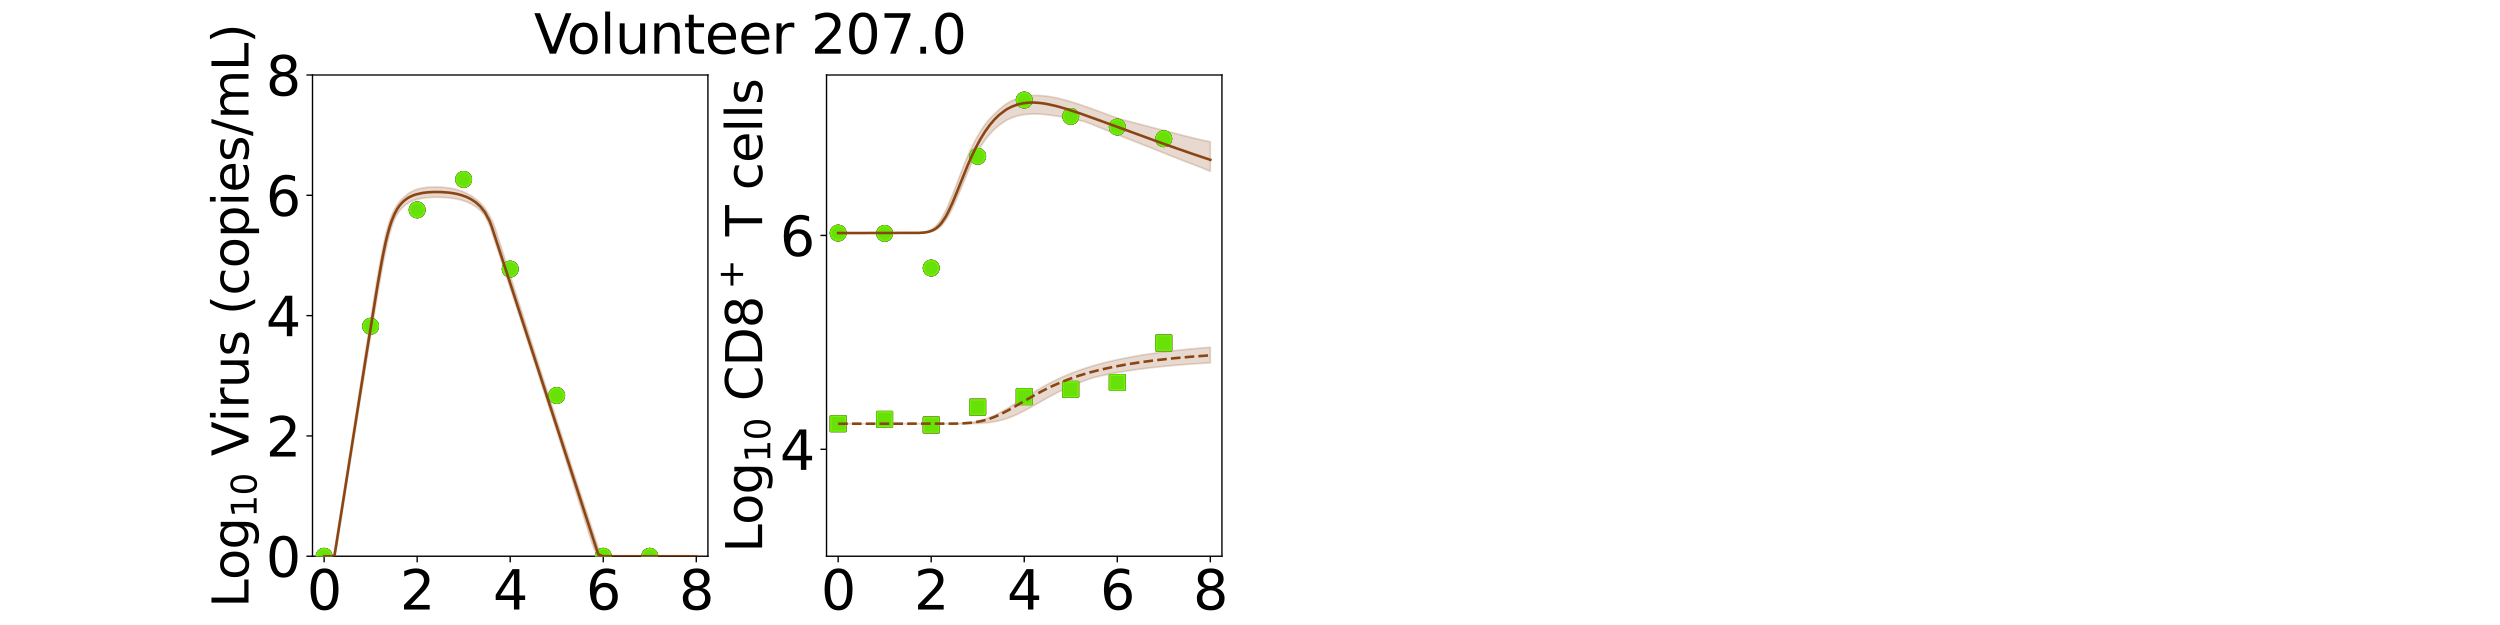 <?xml version="1.0" encoding="utf-8" standalone="no"?>
<!DOCTYPE svg PUBLIC "-//W3C//DTD SVG 1.1//EN"
  "http://www.w3.org/Graphics/SVG/1.1/DTD/svg11.dtd">
<svg xmlns:xlink="http://www.w3.org/1999/xlink" width="1440pt" height="360pt" viewBox="0 0 1440 360" xmlns="http://www.w3.org/2000/svg" version="1.1">
 <defs>
  <style type="text/css">*{stroke-linejoin: round; stroke-linecap: butt}</style>
 </defs>
 <g id="figure_1">
  <g id="patch_1">
   <path d="M 0 360 
L 1440 360 
L 1440 0 
L 0 0 
z
" style="fill: #ffffff"/>
  </g>
  <g id="axes_1">
   <g id="patch_2">
    <path d="M 180 320.4 
L 407.755 320.4 
L 407.755 43.2 
L 180 43.2 
z
" style="fill: #ffffff"/>
   </g>
   <g id="matplotlib.axis_1">
    <g id="xtick_1">
     <g id="line2d_1">
      <defs>
       <path id="mc3cbc8e2f3" d="M 0 0 
L 0 3.5 
" style="stroke: #000000; stroke-width: 0.8"/>
      </defs>
      <g>
       <use xlink:href="#mc3cbc8e2f3" x="186.699" y="320.4" style="stroke: #000000; stroke-width: 0.8"/>
      </g>
     </g>
     <g id="text_1">
      <!-- 0 -->
      <g transform="translate(176.773 351.107) scale(0.312 -0.312)">
       <defs>
        <path id="DejaVuSans-30" d="M 2034 4250 
Q 1547 4250 1301 3770 
Q 1056 3291 1056 2328 
Q 1056 1369 1301 889 
Q 1547 409 2034 409 
Q 2525 409 2770 889 
Q 3016 1369 3016 2328 
Q 3016 3291 2770 3770 
Q 2525 4250 2034 4250 
z
M 2034 4750 
Q 2819 4750 3233 4129 
Q 3647 3509 3647 2328 
Q 3647 1150 3233 529 
Q 2819 -91 2034 -91 
Q 1250 -91 836 529 
Q 422 1150 422 2328 
Q 422 3509 836 4129 
Q 1250 4750 2034 4750 
z
" transform="scale(0.016)"/>
       </defs>
       <use xlink:href="#DejaVuSans-30"/>
      </g>
     </g>
    </g>
    <g id="xtick_2">
     <g id="line2d_2">
      <g>
       <use xlink:href="#mc3cbc8e2f3" x="240.288" y="320.4" style="stroke: #000000; stroke-width: 0.8"/>
      </g>
     </g>
     <g id="text_2">
      <!-- 2 -->
      <g transform="translate(230.363 351.107) scale(0.312 -0.312)">
       <defs>
        <path id="DejaVuSans-32" d="M 1228 531 
L 3431 531 
L 3431 0 
L 469 0 
L 469 531 
Q 828 903 1448 1529 
Q 2069 2156 2228 2338 
Q 2531 2678 2651 2914 
Q 2772 3150 2772 3378 
Q 2772 3750 2511 3984 
Q 2250 4219 1831 4219 
Q 1534 4219 1204 4116 
Q 875 4013 500 3803 
L 500 4441 
Q 881 4594 1212 4672 
Q 1544 4750 1819 4750 
Q 2544 4750 2975 4387 
Q 3406 4025 3406 3419 
Q 3406 3131 3298 2873 
Q 3191 2616 2906 2266 
Q 2828 2175 2409 1742 
Q 1991 1309 1228 531 
z
" transform="scale(0.016)"/>
       </defs>
       <use xlink:href="#DejaVuSans-32"/>
      </g>
     </g>
    </g>
    <g id="xtick_3">
     <g id="line2d_3">
      <g>
       <use xlink:href="#mc3cbc8e2f3" x="293.878" y="320.4" style="stroke: #000000; stroke-width: 0.8"/>
      </g>
     </g>
     <g id="text_3">
      <!-- 4 -->
      <g transform="translate(283.952 351.107) scale(0.312 -0.312)">
       <defs>
        <path id="DejaVuSans-34" d="M 2419 4116 
L 825 1625 
L 2419 1625 
L 2419 4116 
z
M 2253 4666 
L 3047 4666 
L 3047 1625 
L 3713 1625 
L 3713 1100 
L 3047 1100 
L 3047 0 
L 2419 0 
L 2419 1100 
L 313 1100 
L 313 1709 
L 2253 4666 
z
" transform="scale(0.016)"/>
       </defs>
       <use xlink:href="#DejaVuSans-34"/>
      </g>
     </g>
    </g>
    <g id="xtick_4">
     <g id="line2d_4">
      <g>
       <use xlink:href="#mc3cbc8e2f3" x="347.467" y="320.4" style="stroke: #000000; stroke-width: 0.8"/>
      </g>
     </g>
     <g id="text_4">
      <!-- 6 -->
      <g transform="translate(337.541 351.107) scale(0.312 -0.312)">
       <defs>
        <path id="DejaVuSans-36" d="M 2113 2584 
Q 1688 2584 1439 2293 
Q 1191 2003 1191 1497 
Q 1191 994 1439 701 
Q 1688 409 2113 409 
Q 2538 409 2786 701 
Q 3034 994 3034 1497 
Q 3034 2003 2786 2293 
Q 2538 2584 2113 2584 
z
M 3366 4563 
L 3366 3988 
Q 3128 4100 2886 4159 
Q 2644 4219 2406 4219 
Q 1781 4219 1451 3797 
Q 1122 3375 1075 2522 
Q 1259 2794 1537 2939 
Q 1816 3084 2150 3084 
Q 2853 3084 3261 2657 
Q 3669 2231 3669 1497 
Q 3669 778 3244 343 
Q 2819 -91 2113 -91 
Q 1303 -91 875 529 
Q 447 1150 447 2328 
Q 447 3434 972 4092 
Q 1497 4750 2381 4750 
Q 2619 4750 2861 4703 
Q 3103 4656 3366 4563 
z
" transform="scale(0.016)"/>
       </defs>
       <use xlink:href="#DejaVuSans-36"/>
      </g>
     </g>
    </g>
    <g id="xtick_5">
     <g id="line2d_5">
      <g>
       <use xlink:href="#mc3cbc8e2f3" x="401.056" y="320.4" style="stroke: #000000; stroke-width: 0.8"/>
      </g>
     </g>
     <g id="text_5">
      <!-- 8 -->
      <g transform="translate(391.131 351.107) scale(0.312 -0.312)">
       <defs>
        <path id="DejaVuSans-38" d="M 2034 2216 
Q 1584 2216 1326 1975 
Q 1069 1734 1069 1313 
Q 1069 891 1326 650 
Q 1584 409 2034 409 
Q 2484 409 2743 651 
Q 3003 894 3003 1313 
Q 3003 1734 2745 1975 
Q 2488 2216 2034 2216 
z
M 1403 2484 
Q 997 2584 770 2862 
Q 544 3141 544 3541 
Q 544 4100 942 4425 
Q 1341 4750 2034 4750 
Q 2731 4750 3128 4425 
Q 3525 4100 3525 3541 
Q 3525 3141 3298 2862 
Q 3072 2584 2669 2484 
Q 3125 2378 3379 2068 
Q 3634 1759 3634 1313 
Q 3634 634 3220 271 
Q 2806 -91 2034 -91 
Q 1263 -91 848 271 
Q 434 634 434 1313 
Q 434 1759 690 2068 
Q 947 2378 1403 2484 
z
M 1172 3481 
Q 1172 3119 1398 2916 
Q 1625 2713 2034 2713 
Q 2441 2713 2670 2916 
Q 2900 3119 2900 3481 
Q 2900 3844 2670 4047 
Q 2441 4250 2034 4250 
Q 1625 4250 1398 4047 
Q 1172 3844 1172 3481 
z
" transform="scale(0.016)"/>
       </defs>
       <use xlink:href="#DejaVuSans-38"/>
      </g>
     </g>
    </g>
    <g id="text_6">
     <!-- Time (d) -->
     <g transform="translate(234.108 383.327) scale(0.286 -0.286)">
      <defs>
       <path id="DejaVuSans-54" d="M -19 4666 
L 3928 4666 
L 3928 4134 
L 2272 4134 
L 2272 0 
L 1638 0 
L 1638 4134 
L -19 4134 
L -19 4666 
z
" transform="scale(0.016)"/>
       <path id="DejaVuSans-69" d="M 603 3500 
L 1178 3500 
L 1178 0 
L 603 0 
L 603 3500 
z
M 603 4863 
L 1178 4863 
L 1178 4134 
L 603 4134 
L 603 4863 
z
" transform="scale(0.016)"/>
       <path id="DejaVuSans-6d" d="M 3328 2828 
Q 3544 3216 3844 3400 
Q 4144 3584 4550 3584 
Q 5097 3584 5394 3201 
Q 5691 2819 5691 2113 
L 5691 0 
L 5113 0 
L 5113 2094 
Q 5113 2597 4934 2840 
Q 4756 3084 4391 3084 
Q 3944 3084 3684 2787 
Q 3425 2491 3425 1978 
L 3425 0 
L 2847 0 
L 2847 2094 
Q 2847 2600 2669 2842 
Q 2491 3084 2119 3084 
Q 1678 3084 1418 2786 
Q 1159 2488 1159 1978 
L 1159 0 
L 581 0 
L 581 3500 
L 1159 3500 
L 1159 2956 
Q 1356 3278 1631 3431 
Q 1906 3584 2284 3584 
Q 2666 3584 2933 3390 
Q 3200 3197 3328 2828 
z
" transform="scale(0.016)"/>
       <path id="DejaVuSans-65" d="M 3597 1894 
L 3597 1613 
L 953 1613 
Q 991 1019 1311 708 
Q 1631 397 2203 397 
Q 2534 397 2845 478 
Q 3156 559 3463 722 
L 3463 178 
Q 3153 47 2828 -22 
Q 2503 -91 2169 -91 
Q 1331 -91 842 396 
Q 353 884 353 1716 
Q 353 2575 817 3079 
Q 1281 3584 2069 3584 
Q 2775 3584 3186 3129 
Q 3597 2675 3597 1894 
z
M 3022 2063 
Q 3016 2534 2758 2815 
Q 2500 3097 2075 3097 
Q 1594 3097 1305 2825 
Q 1016 2553 972 2059 
L 3022 2063 
z
" transform="scale(0.016)"/>
       <path id="DejaVuSans-20" transform="scale(0.016)"/>
       <path id="DejaVuSans-28" d="M 1984 4856 
Q 1566 4138 1362 3434 
Q 1159 2731 1159 2009 
Q 1159 1288 1364 580 
Q 1569 -128 1984 -844 
L 1484 -844 
Q 1016 -109 783 600 
Q 550 1309 550 2009 
Q 550 2706 781 3412 
Q 1013 4119 1484 4856 
L 1984 4856 
z
" transform="scale(0.016)"/>
       <path id="DejaVuSans-64" d="M 2906 2969 
L 2906 4863 
L 3481 4863 
L 3481 0 
L 2906 0 
L 2906 525 
Q 2725 213 2448 61 
Q 2172 -91 1784 -91 
Q 1150 -91 751 415 
Q 353 922 353 1747 
Q 353 2572 751 3078 
Q 1150 3584 1784 3584 
Q 2172 3584 2448 3432 
Q 2725 3281 2906 2969 
z
M 947 1747 
Q 947 1113 1208 752 
Q 1469 391 1925 391 
Q 2381 391 2643 752 
Q 2906 1113 2906 1747 
Q 2906 2381 2643 2742 
Q 2381 3103 1925 3103 
Q 1469 3103 1208 2742 
Q 947 2381 947 1747 
z
" transform="scale(0.016)"/>
       <path id="DejaVuSans-29" d="M 513 4856 
L 1013 4856 
Q 1481 4119 1714 3412 
Q 1947 2706 1947 2009 
Q 1947 1309 1714 600 
Q 1481 -109 1013 -844 
L 513 -844 
Q 928 -128 1133 580 
Q 1338 1288 1338 2009 
Q 1338 2731 1133 3434 
Q 928 4138 513 4856 
z
" transform="scale(0.016)"/>
      </defs>
      <use xlink:href="#DejaVuSans-54"/>
      <use xlink:href="#DejaVuSans-69" x="57.959"/>
      <use xlink:href="#DejaVuSans-6d" x="85.742"/>
      <use xlink:href="#DejaVuSans-65" x="183.154"/>
      <use xlink:href="#DejaVuSans-20" x="244.678"/>
      <use xlink:href="#DejaVuSans-28" x="276.465"/>
      <use xlink:href="#DejaVuSans-64" x="315.479"/>
      <use xlink:href="#DejaVuSans-29" x="378.955"/>
     </g>
    </g>
   </g>
   <g id="matplotlib.axis_2">
    <g id="ytick_1">
     <g id="line2d_6">
      <defs>
       <path id="m4303e0e66b" d="M 0 0 
L -3.5 0 
" style="stroke: #000000; stroke-width: 0.8"/>
      </defs>
      <g>
       <use xlink:href="#m4303e0e66b" x="180" y="320.4" style="stroke: #000000; stroke-width: 0.8"/>
      </g>
     </g>
     <g id="text_7">
      <!-- 0 -->
      <g transform="translate(153.149 332.254) scale(0.312 -0.312)">
       <use xlink:href="#DejaVuSans-30"/>
      </g>
     </g>
    </g>
    <g id="ytick_2">
     <g id="line2d_7">
      <g>
       <use xlink:href="#m4303e0e66b" x="180" y="251.1" style="stroke: #000000; stroke-width: 0.8"/>
      </g>
     </g>
     <g id="text_8">
      <!-- 2 -->
      <g transform="translate(153.149 262.954) scale(0.312 -0.312)">
       <use xlink:href="#DejaVuSans-32"/>
      </g>
     </g>
    </g>
    <g id="ytick_3">
     <g id="line2d_8">
      <g>
       <use xlink:href="#m4303e0e66b" x="180" y="181.8" style="stroke: #000000; stroke-width: 0.8"/>
      </g>
     </g>
     <g id="text_9">
      <!-- 4 -->
      <g transform="translate(153.149 193.654) scale(0.312 -0.312)">
       <use xlink:href="#DejaVuSans-34"/>
      </g>
     </g>
    </g>
    <g id="ytick_4">
     <g id="line2d_9">
      <g>
       <use xlink:href="#m4303e0e66b" x="180" y="112.5" style="stroke: #000000; stroke-width: 0.8"/>
      </g>
     </g>
     <g id="text_10">
      <!-- 6 -->
      <g transform="translate(153.149 124.354) scale(0.312 -0.312)">
       <use xlink:href="#DejaVuSans-36"/>
      </g>
     </g>
    </g>
    <g id="ytick_5">
     <g id="line2d_10">
      <g>
       <use xlink:href="#m4303e0e66b" x="180" y="43.2" style="stroke: #000000; stroke-width: 0.8"/>
      </g>
     </g>
     <g id="text_11">
      <!-- 8 -->
      <g transform="translate(153.149 55.054) scale(0.312 -0.312)">
       <use xlink:href="#DejaVuSans-38"/>
      </g>
     </g>
    </g>
    <g id="text_12">
     <!-- Log$_{10}$ Virus (copies/mL) -->
     <g transform="translate(143.143 349.968) rotate(-90) scale(0.286 -0.286)">
      <defs>
       <path id="DejaVuSans-4c" d="M 628 4666 
L 1259 4666 
L 1259 531 
L 3531 531 
L 3531 0 
L 628 0 
L 628 4666 
z
" transform="scale(0.016)"/>
       <path id="DejaVuSans-6f" d="M 1959 3097 
Q 1497 3097 1228 2736 
Q 959 2375 959 1747 
Q 959 1119 1226 758 
Q 1494 397 1959 397 
Q 2419 397 2687 759 
Q 2956 1122 2956 1747 
Q 2956 2369 2687 2733 
Q 2419 3097 1959 3097 
z
M 1959 3584 
Q 2709 3584 3137 3096 
Q 3566 2609 3566 1747 
Q 3566 888 3137 398 
Q 2709 -91 1959 -91 
Q 1206 -91 779 398 
Q 353 888 353 1747 
Q 353 2609 779 3096 
Q 1206 3584 1959 3584 
z
" transform="scale(0.016)"/>
       <path id="DejaVuSans-67" d="M 2906 1791 
Q 2906 2416 2648 2759 
Q 2391 3103 1925 3103 
Q 1463 3103 1205 2759 
Q 947 2416 947 1791 
Q 947 1169 1205 825 
Q 1463 481 1925 481 
Q 2391 481 2648 825 
Q 2906 1169 2906 1791 
z
M 3481 434 
Q 3481 -459 3084 -895 
Q 2688 -1331 1869 -1331 
Q 1566 -1331 1297 -1286 
Q 1028 -1241 775 -1147 
L 775 -588 
Q 1028 -725 1275 -790 
Q 1522 -856 1778 -856 
Q 2344 -856 2625 -561 
Q 2906 -266 2906 331 
L 2906 616 
Q 2728 306 2450 153 
Q 2172 0 1784 0 
Q 1141 0 747 490 
Q 353 981 353 1791 
Q 353 2603 747 3093 
Q 1141 3584 1784 3584 
Q 2172 3584 2450 3431 
Q 2728 3278 2906 2969 
L 2906 3500 
L 3481 3500 
L 3481 434 
z
" transform="scale(0.016)"/>
       <path id="DejaVuSans-31" d="M 794 531 
L 1825 531 
L 1825 4091 
L 703 3866 
L 703 4441 
L 1819 4666 
L 2450 4666 
L 2450 531 
L 3481 531 
L 3481 0 
L 794 0 
L 794 531 
z
" transform="scale(0.016)"/>
       <path id="DejaVuSans-56" d="M 1831 0 
L 50 4666 
L 709 4666 
L 2188 738 
L 3669 4666 
L 4325 4666 
L 2547 0 
L 1831 0 
z
" transform="scale(0.016)"/>
       <path id="DejaVuSans-72" d="M 2631 2963 
Q 2534 3019 2420 3045 
Q 2306 3072 2169 3072 
Q 1681 3072 1420 2755 
Q 1159 2438 1159 1844 
L 1159 0 
L 581 0 
L 581 3500 
L 1159 3500 
L 1159 2956 
Q 1341 3275 1631 3429 
Q 1922 3584 2338 3584 
Q 2397 3584 2469 3576 
Q 2541 3569 2628 3553 
L 2631 2963 
z
" transform="scale(0.016)"/>
       <path id="DejaVuSans-75" d="M 544 1381 
L 544 3500 
L 1119 3500 
L 1119 1403 
Q 1119 906 1312 657 
Q 1506 409 1894 409 
Q 2359 409 2629 706 
Q 2900 1003 2900 1516 
L 2900 3500 
L 3475 3500 
L 3475 0 
L 2900 0 
L 2900 538 
Q 2691 219 2414 64 
Q 2138 -91 1772 -91 
Q 1169 -91 856 284 
Q 544 659 544 1381 
z
M 1991 3584 
L 1991 3584 
z
" transform="scale(0.016)"/>
       <path id="DejaVuSans-73" d="M 2834 3397 
L 2834 2853 
Q 2591 2978 2328 3040 
Q 2066 3103 1784 3103 
Q 1356 3103 1142 2972 
Q 928 2841 928 2578 
Q 928 2378 1081 2264 
Q 1234 2150 1697 2047 
L 1894 2003 
Q 2506 1872 2764 1633 
Q 3022 1394 3022 966 
Q 3022 478 2636 193 
Q 2250 -91 1575 -91 
Q 1294 -91 989 -36 
Q 684 19 347 128 
L 347 722 
Q 666 556 975 473 
Q 1284 391 1588 391 
Q 1994 391 2212 530 
Q 2431 669 2431 922 
Q 2431 1156 2273 1281 
Q 2116 1406 1581 1522 
L 1381 1569 
Q 847 1681 609 1914 
Q 372 2147 372 2553 
Q 372 3047 722 3315 
Q 1072 3584 1716 3584 
Q 2034 3584 2315 3537 
Q 2597 3491 2834 3397 
z
" transform="scale(0.016)"/>
       <path id="DejaVuSans-63" d="M 3122 3366 
L 3122 2828 
Q 2878 2963 2633 3030 
Q 2388 3097 2138 3097 
Q 1578 3097 1268 2742 
Q 959 2388 959 1747 
Q 959 1106 1268 751 
Q 1578 397 2138 397 
Q 2388 397 2633 464 
Q 2878 531 3122 666 
L 3122 134 
Q 2881 22 2623 -34 
Q 2366 -91 2075 -91 
Q 1284 -91 818 406 
Q 353 903 353 1747 
Q 353 2603 823 3093 
Q 1294 3584 2113 3584 
Q 2378 3584 2631 3529 
Q 2884 3475 3122 3366 
z
" transform="scale(0.016)"/>
       <path id="DejaVuSans-70" d="M 1159 525 
L 1159 -1331 
L 581 -1331 
L 581 3500 
L 1159 3500 
L 1159 2969 
Q 1341 3281 1617 3432 
Q 1894 3584 2278 3584 
Q 2916 3584 3314 3078 
Q 3713 2572 3713 1747 
Q 3713 922 3314 415 
Q 2916 -91 2278 -91 
Q 1894 -91 1617 61 
Q 1341 213 1159 525 
z
M 3116 1747 
Q 3116 2381 2855 2742 
Q 2594 3103 2138 3103 
Q 1681 3103 1420 2742 
Q 1159 2381 1159 1747 
Q 1159 1113 1420 752 
Q 1681 391 2138 391 
Q 2594 391 2855 752 
Q 3116 1113 3116 1747 
z
" transform="scale(0.016)"/>
       <path id="DejaVuSans-2f" d="M 1625 4666 
L 2156 4666 
L 531 -594 
L 0 -594 
L 1625 4666 
z
" transform="scale(0.016)"/>
      </defs>
      <use xlink:href="#DejaVuSans-4c" transform="translate(0 0.016)"/>
      <use xlink:href="#DejaVuSans-6f" transform="translate(55.713 0.016)"/>
      <use xlink:href="#DejaVuSans-67" transform="translate(116.895 0.016)"/>
      <use xlink:href="#DejaVuSans-31" transform="translate(181.328 -16.391) scale(0.7)"/>
      <use xlink:href="#DejaVuSans-30" transform="translate(225.864 -16.391) scale(0.7)"/>
      <use xlink:href="#DejaVuSans-20" transform="translate(273.135 0.016)"/>
      <use xlink:href="#DejaVuSans-56" transform="translate(304.922 0.016)"/>
      <use xlink:href="#DejaVuSans-69" transform="translate(373.33 0.016)"/>
      <use xlink:href="#DejaVuSans-72" transform="translate(401.113 0.016)"/>
      <use xlink:href="#DejaVuSans-75" transform="translate(442.227 0.016)"/>
      <use xlink:href="#DejaVuSans-73" transform="translate(505.605 0.016)"/>
      <use xlink:href="#DejaVuSans-20" transform="translate(557.705 0.016)"/>
      <use xlink:href="#DejaVuSans-28" transform="translate(589.492 0.016)"/>
      <use xlink:href="#DejaVuSans-63" transform="translate(628.506 0.016)"/>
      <use xlink:href="#DejaVuSans-6f" transform="translate(683.486 0.016)"/>
      <use xlink:href="#DejaVuSans-70" transform="translate(744.668 0.016)"/>
      <use xlink:href="#DejaVuSans-69" transform="translate(808.145 0.016)"/>
      <use xlink:href="#DejaVuSans-65" transform="translate(835.928 0.016)"/>
      <use xlink:href="#DejaVuSans-73" transform="translate(897.451 0.016)"/>
      <use xlink:href="#DejaVuSans-2f" transform="translate(949.551 0.016)"/>
      <use xlink:href="#DejaVuSans-6d" transform="translate(983.242 0.016)"/>
      <use xlink:href="#DejaVuSans-4c" transform="translate(1080.654 0.016)"/>
      <use xlink:href="#DejaVuSans-29" transform="translate(1136.367 0.016)"/>
     </g>
    </g>
   </g>
   <g id="patch_3">
    <path d="M 180 320.4 
L 180 43.2 
" style="fill: none; stroke: #000000; stroke-width: 0.8; stroke-linejoin: miter; stroke-linecap: square"/>
   </g>
   <g id="patch_4">
    <path d="M 407.755 320.4 
L 407.755 43.2 
" style="fill: none; stroke: #000000; stroke-width: 0.8; stroke-linejoin: miter; stroke-linecap: square"/>
   </g>
   <g id="patch_5">
    <path d="M 180 320.4 
L 407.755 320.4 
" style="fill: none; stroke: #000000; stroke-width: 0.8; stroke-linejoin: miter; stroke-linecap: square"/>
   </g>
   <g id="patch_6">
    <path d="M 180 43.2 
L 407.755 43.2 
" style="fill: none; stroke: #000000; stroke-width: 0.8; stroke-linejoin: miter; stroke-linecap: square"/>
   </g>
   <g id="PolyCollection_1">
    <defs>
     <path id="m6a0f34e8d4" d="M 186.699 -39.6 
L 186.699 -39.6 
L 186.699 -39.6 
L 186.702 -39.6 
L 186.736 -39.6 
L 186.963 -39.6 
L 187.09 -39.6 
L 187.613 -39.6 
L 187.868 -39.6 
L 188.873 -39.6 
L 189.267 -39.6 
L 190.44 -39.6 
L 190.952 -39.6 
L 192.148 -39.6 
L 192.76 -39.6 
L 193.992 -45.227 
L 194.686 -49.59 
L 195.93 -57.459 
L 196.69 -62.249 
L 197.942 -70.191 
L 198.755 -75.32 
L 200.01 -83.284 
L 200.863 -88.669 
L 202.117 -96.633 
L 203 -102.126 
L 204.38 -110.617 
L 205.249 -115.941 
L 206.448 -123.299 
L 207.353 -128.835 
L 208.662 -136.868 
L 209.56 -142.37 
L 210.778 -149.822 
L 211.7 -155.449 
L 213.014 -163.47 
L 213.931 -169.039 
L 215.176 -176.56 
L 216.119 -182.213 
L 217.475 -190.219 
L 218.428 -195.753 
L 219.75 -203.137 
L 220.738 -208.443 
L 222.166 -215.493 
L 223.158 -220.028 
L 224.47 -225.208 
L 225.464 -228.71 
L 226.389 -231.514 
L 227.191 -233.626 
L 227.994 -235.238 
L 228.695 -236.453 
L 229.396 -237.537 
L 230.015 -238.397 
L 230.633 -239.175 
L 231.252 -239.881 
L 231.87 -240.521 
L 232.516 -241.125 
L 233.389 -241.853 
L 235.002 -242.967 
L 236.129 -243.595 
L 238.129 -244.478 
L 239.382 -244.904 
L 241.566 -245.474 
L 243.149 -245.768 
L 244.947 -246.024 
L 246.308 -246.152 
L 248.525 -246.3 
L 249.904 -246.35 
L 252.474 -246.362 
L 254.026 -246.324 
L 256.705 -246.178 
L 258.497 -246.028 
L 261.177 -245.687 
L 263.277 -245.318 
L 265.956 -244.671 
L 268.636 -243.786 
L 271.315 -242.591 
L 273.995 -240.985 
L 276.674 -238.814 
L 279.353 -235.696 
L 282.033 -230.013 
L 282.569 -228.412 
L 283.105 -226.796 
L 283.189 -226.543 
L 283.252 -226.351 
L 283.254 -226.347 
L 283.267 -226.307 
L 283.277 -226.277 
L 283.29 -226.236 
L 283.294 -226.226 
L 283.294 -226.225 
L 283.298 -226.213 
L 283.305 -226.191 
L 283.315 -226.163 
L 283.329 -226.118 
L 283.346 -226.069 
L 283.392 -225.93 
L 283.497 -225.613 
L 283.728 -224.914 
L 284.367 -222.982 
L 285.671 -219.04 
L 286.975 -215.088 
L 288.998 -208.946 
L 290.461 -204.504 
L 293.14 -196.347 
L 294.879 -191.051 
L 297.559 -182.875 
L 299.537 -176.838 
L 302.217 -168.661 
L 304.392 -161.98 
L 307.071 -153.7 
L 309.751 -145.419 
L 312.43 -137.139 
L 315.11 -128.858 
L 317.789 -120.578 
L 320.469 -112.297 
L 323.148 -103.949 
L 325.828 -95.404 
L 328.507 -86.86 
L 331.187 -78.315 
L 333.866 -69.77 
L 336.546 -61.225 
L 339.225 -52.68 
L 341.905 -44.461 
L 344.584 -39.6 
L 347.264 -39.6 
L 349.943 -39.6 
L 352.623 -39.6 
L 355.302 -39.6 
L 357.981 -39.6 
L 360.661 -39.6 
L 363.34 -39.6 
L 366.02 -39.6 
L 368.699 -39.6 
L 371.379 -39.6 
L 374.058 -39.6 
L 376.738 -39.6 
L 379.417 -39.6 
L 382.097 -39.6 
L 384.776 -39.6 
L 387.456 -39.6 
L 390.135 -39.6 
L 392.815 -39.6 
L 395.494 -39.6 
L 398.174 -39.6 
L 400.853 -39.6 
L 401.056 -39.6 
L 401.056 -39.6 
L 401.056 -39.6 
L 400.853 -39.6 
L 398.174 -39.6 
L 395.494 -39.6 
L 392.815 -39.6 
L 390.135 -39.6 
L 387.456 -39.6 
L 384.776 -39.6 
L 382.097 -39.6 
L 379.417 -39.6 
L 376.738 -39.6 
L 374.058 -39.6 
L 371.379 -39.6 
L 368.699 -39.6 
L 366.02 -39.6 
L 363.34 -39.6 
L 360.661 -39.6 
L 357.981 -39.6 
L 355.302 -39.6 
L 352.623 -39.6 
L 349.943 -39.6 
L 347.264 -40.168 
L 344.584 -44.616 
L 341.905 -52.795 
L 339.225 -60.973 
L 336.546 -69.152 
L 333.866 -77.341 
L 331.187 -85.594 
L 328.507 -93.848 
L 325.828 -102.101 
L 323.148 -110.355 
L 320.469 -118.608 
L 317.789 -126.862 
L 315.11 -135.116 
L 312.43 -143.369 
L 309.751 -151.667 
L 307.071 -160.069 
L 304.392 -168.455 
L 302.217 -175.259 
L 299.537 -183.638 
L 297.559 -189.825 
L 294.879 -198.197 
L 293.14 -203.665 
L 290.461 -212.072 
L 288.998 -216.658 
L 286.975 -223.07 
L 285.671 -227.201 
L 284.367 -230.864 
L 283.728 -232.342 
L 283.497 -232.815 
L 283.392 -233.01 
L 283.346 -233.096 
L 283.329 -233.126 
L 283.315 -233.154 
L 283.305 -233.171 
L 283.298 -233.185 
L 283.294 -233.192 
L 283.294 -233.193 
L 283.29 -233.199 
L 283.277 -233.224 
L 283.267 -233.242 
L 283.254 -233.267 
L 283.252 -233.27 
L 283.189 -233.388 
L 283.105 -233.544 
L 282.569 -234.541 
L 282.033 -235.672 
L 279.353 -240.108 
L 276.674 -243.139 
L 273.995 -245.403 
L 271.315 -247.285 
L 268.636 -248.778 
L 265.956 -249.907 
L 263.277 -250.752 
L 261.177 -251.267 
L 258.497 -251.741 
L 256.705 -251.965 
L 254.026 -252.198 
L 252.474 -252.262 
L 249.904 -252.3 
L 248.525 -252.249 
L 246.308 -252.123 
L 244.947 -251.957 
L 243.149 -251.695 
L 241.566 -251.348 
L 239.382 -250.683 
L 238.129 -250.175 
L 236.129 -249.111 
L 235.002 -248.346 
L 233.389 -246.982 
L 232.516 -246.213 
L 231.87 -245.651 
L 231.252 -245.051 
L 230.633 -244.387 
L 230.015 -243.654 
L 229.396 -242.845 
L 228.695 -241.821 
L 227.994 -240.676 
L 227.191 -239.245 
L 226.389 -237.661 
L 225.464 -235.535 
L 224.47 -232.876 
L 223.158 -228.62 
L 222.166 -224.87 
L 220.738 -218.497 
L 219.75 -213.602 
L 218.428 -206.37 
L 217.475 -200.869 
L 216.119 -192.659 
L 215.176 -186.821 
L 213.931 -178.955 
L 213.014 -173.124 
L 211.7 -164.67 
L 210.778 -158.737 
L 209.56 -150.861 
L 208.662 -145.053 
L 207.353 -136.554 
L 206.448 -130.699 
L 205.249 -122.91 
L 204.38 -117.287 
L 203 -108.297 
L 202.117 -102.581 
L 200.863 -94.425 
L 200.01 -88.905 
L 198.755 -80.782 
L 197.942 -75.595 
L 196.69 -67.569 
L 195.93 -62.724 
L 194.686 -55.076 
L 193.992 -50.889 
L 192.76 -43.364 
L 192.148 -39.946 
L 190.952 -39.6 
L 190.44 -39.6 
L 189.267 -39.6 
L 188.873 -39.6 
L 187.868 -39.6 
L 187.613 -39.6 
L 187.09 -39.6 
L 186.963 -39.6 
L 186.736 -39.6 
L 186.702 -39.6 
L 186.699 -39.6 
L 186.699 -39.6 
z
" style="stroke: #8b4513; stroke-opacity: 0.2"/>
    </defs>
    <g clip-path="url(#p8014e84554)">
     <use xlink:href="#m6a0f34e8d4" x="0" y="360" style="fill: #8b4513; fill-opacity: 0.2; stroke: #8b4513; stroke-opacity: 0.2"/>
    </g>
   </g>
   <g id="PathCollection_1">
    <defs>
     <path id="m45fe6c3448" d="M 0 4.33 
C 1.148 4.33 2.25 3.874 3.062 3.062 
C 3.874 2.25 4.33 1.148 4.33 0 
C 4.33 -1.148 3.874 -2.25 3.062 -3.062 
C 2.25 -3.874 1.148 -4.33 0 -4.33 
C -1.148 -4.33 -2.25 -3.874 -3.062 -3.062 
C -3.874 -2.25 -4.33 -1.148 -4.33 0 
C -4.33 1.148 -3.874 2.25 -3.062 3.062 
C -2.25 3.874 -1.148 4.33 0 4.33 
z
" style="stroke: #808080; stroke-opacity: 0.8"/>
    </defs>
    <g clip-path="url(#p8014e84554)">
     <use xlink:href="#m45fe6c3448" x="186.699" y="320.4" style="fill: #808080; fill-opacity: 0.8; stroke: #808080; stroke-opacity: 0.8"/>
     <use xlink:href="#m45fe6c3448" x="213.493" y="187.901" style="fill: #808080; fill-opacity: 0.8; stroke: #808080; stroke-opacity: 0.8"/>
     <use xlink:href="#m45fe6c3448" x="240.288" y="120.897" style="fill: #808080; fill-opacity: 0.8; stroke: #808080; stroke-opacity: 0.8"/>
     <use xlink:href="#m45fe6c3448" x="267.083" y="103.351" style="fill: #808080; fill-opacity: 0.8; stroke: #808080; stroke-opacity: 0.8"/>
     <use xlink:href="#m45fe6c3448" x="293.878" y="154.993" style="fill: #808080; fill-opacity: 0.8; stroke: #808080; stroke-opacity: 0.8"/>
     <use xlink:href="#m45fe6c3448" x="320.672" y="227.812" style="fill: #808080; fill-opacity: 0.8; stroke: #808080; stroke-opacity: 0.8"/>
     <use xlink:href="#m45fe6c3448" x="347.467" y="320.4" style="fill: #808080; fill-opacity: 0.8; stroke: #808080; stroke-opacity: 0.8"/>
     <use xlink:href="#m45fe6c3448" x="374.262" y="320.4" style="fill: #808080; fill-opacity: 0.8; stroke: #808080; stroke-opacity: 0.8"/>
    </g>
   </g>
   <g id="PathCollection_2">
    <defs>
     <path id="md19985f413" d="M 0 4.33 
C 1.148 4.33 2.25 3.874 3.062 3.062 
C 3.874 2.25 4.33 1.148 4.33 0 
C 4.33 -1.148 3.874 -2.25 3.062 -3.062 
C 2.25 -3.874 1.148 -4.33 0 -4.33 
C -1.148 -4.33 -2.25 -3.874 -3.062 -3.062 
C -3.874 -2.25 -4.33 -1.148 -4.33 0 
C -4.33 1.148 -3.874 2.25 -3.062 3.062 
C -2.25 3.874 -1.148 4.33 0 4.33 
z
" style="stroke: #ff8c00; stroke-opacity: 0.8"/>
    </defs>
    <g clip-path="url(#p8014e84554)">
     <use xlink:href="#md19985f413" x="186.699" y="320.4" style="fill: #ff8c00; fill-opacity: 0.8; stroke: #ff8c00; stroke-opacity: 0.8"/>
     <use xlink:href="#md19985f413" x="213.493" y="187.901" style="fill: #ff8c00; fill-opacity: 0.8; stroke: #ff8c00; stroke-opacity: 0.8"/>
     <use xlink:href="#md19985f413" x="240.288" y="120.897" style="fill: #ff8c00; fill-opacity: 0.8; stroke: #ff8c00; stroke-opacity: 0.8"/>
     <use xlink:href="#md19985f413" x="267.083" y="103.351" style="fill: #ff8c00; fill-opacity: 0.8; stroke: #ff8c00; stroke-opacity: 0.8"/>
     <use xlink:href="#md19985f413" x="293.878" y="154.993" style="fill: #ff8c00; fill-opacity: 0.8; stroke: #ff8c00; stroke-opacity: 0.8"/>
     <use xlink:href="#md19985f413" x="320.672" y="227.812" style="fill: #ff8c00; fill-opacity: 0.8; stroke: #ff8c00; stroke-opacity: 0.8"/>
     <use xlink:href="#md19985f413" x="347.467" y="320.4" style="fill: #ff8c00; fill-opacity: 0.8; stroke: #ff8c00; stroke-opacity: 0.8"/>
     <use xlink:href="#md19985f413" x="374.262" y="320.4" style="fill: #ff8c00; fill-opacity: 0.8; stroke: #ff8c00; stroke-opacity: 0.8"/>
    </g>
   </g>
   <g id="PathCollection_3">
    <defs>
     <path id="maa36b075be" d="M 0 4.33 
C 1.148 4.33 2.25 3.874 3.062 3.062 
C 3.874 2.25 4.33 1.148 4.33 0 
C 4.33 -1.148 3.874 -2.25 3.062 -3.062 
C 2.25 -3.874 1.148 -4.33 0 -4.33 
C -1.148 -4.33 -2.25 -3.874 -3.062 -3.062 
C -3.874 -2.25 -4.33 -1.148 -4.33 0 
C -4.33 1.148 -3.874 2.25 -3.062 3.062 
C -2.25 3.874 -1.148 4.33 0 4.33 
z
" style="stroke: #ff00ff; stroke-opacity: 0.8"/>
    </defs>
    <g clip-path="url(#p8014e84554)">
     <use xlink:href="#maa36b075be" x="186.699" y="320.4" style="fill: #ff00ff; fill-opacity: 0.8; stroke: #ff00ff; stroke-opacity: 0.8"/>
     <use xlink:href="#maa36b075be" x="213.493" y="187.901" style="fill: #ff00ff; fill-opacity: 0.8; stroke: #ff00ff; stroke-opacity: 0.8"/>
     <use xlink:href="#maa36b075be" x="240.288" y="120.897" style="fill: #ff00ff; fill-opacity: 0.8; stroke: #ff00ff; stroke-opacity: 0.8"/>
     <use xlink:href="#maa36b075be" x="267.083" y="103.351" style="fill: #ff00ff; fill-opacity: 0.8; stroke: #ff00ff; stroke-opacity: 0.8"/>
     <use xlink:href="#maa36b075be" x="293.878" y="154.993" style="fill: #ff00ff; fill-opacity: 0.8; stroke: #ff00ff; stroke-opacity: 0.8"/>
     <use xlink:href="#maa36b075be" x="320.672" y="227.812" style="fill: #ff00ff; fill-opacity: 0.8; stroke: #ff00ff; stroke-opacity: 0.8"/>
     <use xlink:href="#maa36b075be" x="347.467" y="320.4" style="fill: #ff00ff; fill-opacity: 0.8; stroke: #ff00ff; stroke-opacity: 0.8"/>
     <use xlink:href="#maa36b075be" x="374.262" y="320.4" style="fill: #ff00ff; fill-opacity: 0.8; stroke: #ff00ff; stroke-opacity: 0.8"/>
    </g>
   </g>
   <g id="PathCollection_4">
    <defs>
     <path id="ma454df3286" d="M 0 4.33 
C 1.148 4.33 2.25 3.874 3.062 3.062 
C 3.874 2.25 4.33 1.148 4.33 0 
C 4.33 -1.148 3.874 -2.25 3.062 -3.062 
C 2.25 -3.874 1.148 -4.33 0 -4.33 
C -1.148 -4.33 -2.25 -3.874 -3.062 -3.062 
C -3.874 -2.25 -4.33 -1.148 -4.33 0 
C -4.33 1.148 -3.874 2.25 -3.062 3.062 
C -2.25 3.874 -1.148 4.33 0 4.33 
z
" style="stroke: #8b4513; stroke-opacity: 0.8"/>
    </defs>
    <g clip-path="url(#p8014e84554)">
     <use xlink:href="#ma454df3286" x="186.699" y="320.4" style="fill: #8b4513; fill-opacity: 0.8; stroke: #8b4513; stroke-opacity: 0.8"/>
     <use xlink:href="#ma454df3286" x="213.493" y="187.901" style="fill: #8b4513; fill-opacity: 0.8; stroke: #8b4513; stroke-opacity: 0.8"/>
     <use xlink:href="#ma454df3286" x="240.288" y="120.897" style="fill: #8b4513; fill-opacity: 0.8; stroke: #8b4513; stroke-opacity: 0.8"/>
     <use xlink:href="#ma454df3286" x="267.083" y="103.351" style="fill: #8b4513; fill-opacity: 0.8; stroke: #8b4513; stroke-opacity: 0.8"/>
     <use xlink:href="#ma454df3286" x="293.878" y="154.993" style="fill: #8b4513; fill-opacity: 0.8; stroke: #8b4513; stroke-opacity: 0.8"/>
     <use xlink:href="#ma454df3286" x="320.672" y="227.812" style="fill: #8b4513; fill-opacity: 0.8; stroke: #8b4513; stroke-opacity: 0.8"/>
     <use xlink:href="#ma454df3286" x="347.467" y="320.4" style="fill: #8b4513; fill-opacity: 0.8; stroke: #8b4513; stroke-opacity: 0.8"/>
     <use xlink:href="#ma454df3286" x="374.262" y="320.4" style="fill: #8b4513; fill-opacity: 0.8; stroke: #8b4513; stroke-opacity: 0.8"/>
    </g>
   </g>
   <g id="PathCollection_5">
    <defs>
     <path id="m7f6e31a74f" d="M 0 4.33 
C 1.148 4.33 2.25 3.874 3.062 3.062 
C 3.874 2.25 4.33 1.148 4.33 0 
C 4.33 -1.148 3.874 -2.25 3.062 -3.062 
C 2.25 -3.874 1.148 -4.33 0 -4.33 
C -1.148 -4.33 -2.25 -3.874 -3.062 -3.062 
C -3.874 -2.25 -4.33 -1.148 -4.33 0 
C -4.33 1.148 -3.874 2.25 -3.062 3.062 
C -2.25 3.874 -1.148 4.33 0 4.33 
z
" style="stroke: #ff0000; stroke-opacity: 0.8"/>
    </defs>
    <g clip-path="url(#p8014e84554)">
     <use xlink:href="#m7f6e31a74f" x="186.699" y="320.4" style="fill: #ff0000; fill-opacity: 0.8; stroke: #ff0000; stroke-opacity: 0.8"/>
     <use xlink:href="#m7f6e31a74f" x="213.493" y="187.901" style="fill: #ff0000; fill-opacity: 0.8; stroke: #ff0000; stroke-opacity: 0.8"/>
     <use xlink:href="#m7f6e31a74f" x="240.288" y="120.897" style="fill: #ff0000; fill-opacity: 0.8; stroke: #ff0000; stroke-opacity: 0.8"/>
     <use xlink:href="#m7f6e31a74f" x="267.083" y="103.351" style="fill: #ff0000; fill-opacity: 0.8; stroke: #ff0000; stroke-opacity: 0.8"/>
     <use xlink:href="#m7f6e31a74f" x="293.878" y="154.993" style="fill: #ff0000; fill-opacity: 0.8; stroke: #ff0000; stroke-opacity: 0.8"/>
     <use xlink:href="#m7f6e31a74f" x="320.672" y="227.812" style="fill: #ff0000; fill-opacity: 0.8; stroke: #ff0000; stroke-opacity: 0.8"/>
     <use xlink:href="#m7f6e31a74f" x="347.467" y="320.4" style="fill: #ff0000; fill-opacity: 0.8; stroke: #ff0000; stroke-opacity: 0.8"/>
     <use xlink:href="#m7f6e31a74f" x="374.262" y="320.4" style="fill: #ff0000; fill-opacity: 0.8; stroke: #ff0000; stroke-opacity: 0.8"/>
    </g>
   </g>
   <g id="PathCollection_6">
    <defs>
     <path id="md526075a77" d="M 0 4.33 
C 1.148 4.33 2.25 3.874 3.062 3.062 
C 3.874 2.25 4.33 1.148 4.33 0 
C 4.33 -1.148 3.874 -2.25 3.062 -3.062 
C 2.25 -3.874 1.148 -4.33 0 -4.33 
C -1.148 -4.33 -2.25 -3.874 -3.062 -3.062 
C -3.874 -2.25 -4.33 -1.148 -4.33 0 
C -4.33 1.148 -3.874 2.25 -3.062 3.062 
C -2.25 3.874 -1.148 4.33 0 4.33 
z
" style="stroke: #40e0d0; stroke-opacity: 0.8"/>
    </defs>
    <g clip-path="url(#p8014e84554)">
     <use xlink:href="#md526075a77" x="186.699" y="320.4" style="fill: #40e0d0; fill-opacity: 0.8; stroke: #40e0d0; stroke-opacity: 0.8"/>
     <use xlink:href="#md526075a77" x="213.493" y="187.901" style="fill: #40e0d0; fill-opacity: 0.8; stroke: #40e0d0; stroke-opacity: 0.8"/>
     <use xlink:href="#md526075a77" x="240.288" y="120.897" style="fill: #40e0d0; fill-opacity: 0.8; stroke: #40e0d0; stroke-opacity: 0.8"/>
     <use xlink:href="#md526075a77" x="267.083" y="103.351" style="fill: #40e0d0; fill-opacity: 0.8; stroke: #40e0d0; stroke-opacity: 0.8"/>
     <use xlink:href="#md526075a77" x="293.878" y="154.993" style="fill: #40e0d0; fill-opacity: 0.8; stroke: #40e0d0; stroke-opacity: 0.8"/>
     <use xlink:href="#md526075a77" x="320.672" y="227.812" style="fill: #40e0d0; fill-opacity: 0.8; stroke: #40e0d0; stroke-opacity: 0.8"/>
     <use xlink:href="#md526075a77" x="347.467" y="320.4" style="fill: #40e0d0; fill-opacity: 0.8; stroke: #40e0d0; stroke-opacity: 0.8"/>
     <use xlink:href="#md526075a77" x="374.262" y="320.4" style="fill: #40e0d0; fill-opacity: 0.8; stroke: #40e0d0; stroke-opacity: 0.8"/>
    </g>
   </g>
   <g id="PathCollection_7">
    <defs>
     <path id="m95b2aecdf2" d="M 0 4.33 
C 1.148 4.33 2.25 3.874 3.062 3.062 
C 3.874 2.25 4.33 1.148 4.33 0 
C 4.33 -1.148 3.874 -2.25 3.062 -3.062 
C 2.25 -3.874 1.148 -4.33 0 -4.33 
C -1.148 -4.33 -2.25 -3.874 -3.062 -3.062 
C -3.874 -2.25 -4.33 -1.148 -4.33 0 
C -4.33 1.148 -3.874 2.25 -3.062 3.062 
C -2.25 3.874 -1.148 4.33 0 4.33 
z
" style="stroke: #006400; stroke-opacity: 0.8"/>
    </defs>
    <g clip-path="url(#p8014e84554)">
     <use xlink:href="#m95b2aecdf2" x="186.699" y="320.4" style="fill: #006400; fill-opacity: 0.8; stroke: #006400; stroke-opacity: 0.8"/>
     <use xlink:href="#m95b2aecdf2" x="213.493" y="187.901" style="fill: #006400; fill-opacity: 0.8; stroke: #006400; stroke-opacity: 0.8"/>
     <use xlink:href="#m95b2aecdf2" x="240.288" y="120.897" style="fill: #006400; fill-opacity: 0.8; stroke: #006400; stroke-opacity: 0.8"/>
     <use xlink:href="#m95b2aecdf2" x="267.083" y="103.351" style="fill: #006400; fill-opacity: 0.8; stroke: #006400; stroke-opacity: 0.8"/>
     <use xlink:href="#m95b2aecdf2" x="293.878" y="154.993" style="fill: #006400; fill-opacity: 0.8; stroke: #006400; stroke-opacity: 0.8"/>
     <use xlink:href="#m95b2aecdf2" x="320.672" y="227.812" style="fill: #006400; fill-opacity: 0.8; stroke: #006400; stroke-opacity: 0.8"/>
     <use xlink:href="#m95b2aecdf2" x="347.467" y="320.4" style="fill: #006400; fill-opacity: 0.8; stroke: #006400; stroke-opacity: 0.8"/>
     <use xlink:href="#m95b2aecdf2" x="374.262" y="320.4" style="fill: #006400; fill-opacity: 0.8; stroke: #006400; stroke-opacity: 0.8"/>
    </g>
   </g>
   <g id="PathCollection_8">
    <defs>
     <path id="m3d481ba83b" d="M 0 4.33 
C 1.148 4.33 2.25 3.874 3.062 3.062 
C 3.874 2.25 4.33 1.148 4.33 0 
C 4.33 -1.148 3.874 -2.25 3.062 -3.062 
C 2.25 -3.874 1.148 -4.33 0 -4.33 
C -1.148 -4.33 -2.25 -3.874 -3.062 -3.062 
C -3.874 -2.25 -4.33 -1.148 -4.33 0 
C -4.33 1.148 -3.874 2.25 -3.062 3.062 
C -2.25 3.874 -1.148 4.33 0 4.33 
z
" style="stroke: #7cfc00; stroke-opacity: 0.8"/>
    </defs>
    <g clip-path="url(#p8014e84554)">
     <use xlink:href="#m3d481ba83b" x="186.699" y="320.4" style="fill: #7cfc00; fill-opacity: 0.8; stroke: #7cfc00; stroke-opacity: 0.8"/>
     <use xlink:href="#m3d481ba83b" x="213.493" y="187.901" style="fill: #7cfc00; fill-opacity: 0.8; stroke: #7cfc00; stroke-opacity: 0.8"/>
     <use xlink:href="#m3d481ba83b" x="240.288" y="120.897" style="fill: #7cfc00; fill-opacity: 0.8; stroke: #7cfc00; stroke-opacity: 0.8"/>
     <use xlink:href="#m3d481ba83b" x="267.083" y="103.351" style="fill: #7cfc00; fill-opacity: 0.8; stroke: #7cfc00; stroke-opacity: 0.8"/>
     <use xlink:href="#m3d481ba83b" x="293.878" y="154.993" style="fill: #7cfc00; fill-opacity: 0.8; stroke: #7cfc00; stroke-opacity: 0.8"/>
     <use xlink:href="#m3d481ba83b" x="320.672" y="227.812" style="fill: #7cfc00; fill-opacity: 0.8; stroke: #7cfc00; stroke-opacity: 0.8"/>
     <use xlink:href="#m3d481ba83b" x="347.467" y="320.4" style="fill: #7cfc00; fill-opacity: 0.8; stroke: #7cfc00; stroke-opacity: 0.8"/>
     <use xlink:href="#m3d481ba83b" x="374.262" y="320.4" style="fill: #7cfc00; fill-opacity: 0.8; stroke: #7cfc00; stroke-opacity: 0.8"/>
    </g>
   </g>
   <g id="line2d_11">
    <path d="M 186.699 320.4 
L 192.148 320.4 
L 192.76 319.533 
L 210.778 205.683 
L 217.475 164.29 
L 219.75 151.374 
L 220.738 146.226 
L 222.166 139.463 
L 223.158 135.326 
L 224.47 130.615 
L 225.464 127.603 
L 227.191 123.383 
L 228.695 120.57 
L 230.015 118.611 
L 231.252 117.116 
L 232.516 115.861 
L 233.389 115.128 
L 235.002 114.006 
L 236.129 113.372 
L 238.129 112.484 
L 239.382 112.053 
L 243.149 111.176 
L 246.308 110.782 
L 249.904 110.586 
L 254.026 110.614 
L 258.497 110.94 
L 261.177 111.314 
L 263.277 111.724 
L 265.956 112.436 
L 268.636 113.413 
L 271.315 114.733 
L 273.995 116.513 
L 276.674 118.932 
L 279.353 122.313 
L 282.033 127.342 
L 283.346 130.88 
L 297.559 174.446 
L 320.469 244.979 
L 344.584 319.291 
L 347.264 320.4 
L 401.056 320.4 
L 401.056 320.4 
" clip-path="url(#p8014e84554)" style="fill: none; stroke: #8b4513; stroke-width: 1.5; stroke-linecap: square"/>
   </g>
  </g>
  <g id="axes_2">
   <g id="patch_7">
    <path d="M 476.082 320.4 
L 703.837 320.4 
L 703.837 43.2 
L 476.082 43.2 
z
" style="fill: #ffffff"/>
   </g>
   <g id="matplotlib.axis_3">
    <g id="xtick_6">
     <g id="line2d_12">
      <g>
       <use xlink:href="#mc3cbc8e2f3" x="482.78" y="320.4" style="stroke: #000000; stroke-width: 0.8"/>
      </g>
     </g>
     <g id="text_13">
      <!-- 0 -->
      <g transform="translate(472.855 351.107) scale(0.312 -0.312)">
       <use xlink:href="#DejaVuSans-30"/>
      </g>
     </g>
    </g>
    <g id="xtick_7">
     <g id="line2d_13">
      <g>
       <use xlink:href="#mc3cbc8e2f3" x="536.37" y="320.4" style="stroke: #000000; stroke-width: 0.8"/>
      </g>
     </g>
     <g id="text_14">
      <!-- 2 -->
      <g transform="translate(526.444 351.107) scale(0.312 -0.312)">
       <use xlink:href="#DejaVuSans-32"/>
      </g>
     </g>
    </g>
    <g id="xtick_8">
     <g id="line2d_14">
      <g>
       <use xlink:href="#mc3cbc8e2f3" x="589.959" y="320.4" style="stroke: #000000; stroke-width: 0.8"/>
      </g>
     </g>
     <g id="text_15">
      <!-- 4 -->
      <g transform="translate(580.034 351.107) scale(0.312 -0.312)">
       <use xlink:href="#DejaVuSans-34"/>
      </g>
     </g>
    </g>
    <g id="xtick_9">
     <g id="line2d_15">
      <g>
       <use xlink:href="#mc3cbc8e2f3" x="643.549" y="320.4" style="stroke: #000000; stroke-width: 0.8"/>
      </g>
     </g>
     <g id="text_16">
      <!-- 6 -->
      <g transform="translate(633.623 351.107) scale(0.312 -0.312)">
       <use xlink:href="#DejaVuSans-36"/>
      </g>
     </g>
    </g>
    <g id="xtick_10">
     <g id="line2d_16">
      <g>
       <use xlink:href="#mc3cbc8e2f3" x="697.138" y="320.4" style="stroke: #000000; stroke-width: 0.8"/>
      </g>
     </g>
     <g id="text_17">
      <!-- 8 -->
      <g transform="translate(687.213 351.107) scale(0.312 -0.312)">
       <use xlink:href="#DejaVuSans-38"/>
      </g>
     </g>
    </g>
    <g id="text_18">
     <!-- Time (d) -->
     <g transform="translate(530.19 383.327) scale(0.286 -0.286)">
      <use xlink:href="#DejaVuSans-54"/>
      <use xlink:href="#DejaVuSans-69" x="57.959"/>
      <use xlink:href="#DejaVuSans-6d" x="85.742"/>
      <use xlink:href="#DejaVuSans-65" x="183.154"/>
      <use xlink:href="#DejaVuSans-20" x="244.678"/>
      <use xlink:href="#DejaVuSans-28" x="276.465"/>
      <use xlink:href="#DejaVuSans-64" x="315.479"/>
      <use xlink:href="#DejaVuSans-29" x="378.955"/>
     </g>
    </g>
   </g>
   <g id="matplotlib.axis_4">
    <g id="ytick_6">
     <g id="line2d_17">
      <g>
       <use xlink:href="#m4303e0e66b" x="476.082" y="258.8" style="stroke: #000000; stroke-width: 0.8"/>
      </g>
     </g>
     <g id="text_19">
      <!-- 4 -->
      <g transform="translate(449.231 270.654) scale(0.312 -0.312)">
       <use xlink:href="#DejaVuSans-34"/>
      </g>
     </g>
    </g>
    <g id="ytick_7">
     <g id="line2d_18">
      <g>
       <use xlink:href="#m4303e0e66b" x="476.082" y="135.6" style="stroke: #000000; stroke-width: 0.8"/>
      </g>
     </g>
     <g id="text_20">
      <!-- 6 -->
      <g transform="translate(449.231 147.454) scale(0.312 -0.312)">
       <use xlink:href="#DejaVuSans-36"/>
      </g>
     </g>
    </g>
    <g id="text_21">
     <!-- Log$_{10}$ CD8$^+$ T cells -->
     <g transform="translate(439.225 318.222) rotate(-90) scale(0.286 -0.286)">
      <defs>
       <path id="DejaVuSans-43" d="M 4122 4306 
L 4122 3641 
Q 3803 3938 3442 4084 
Q 3081 4231 2675 4231 
Q 1875 4231 1450 3742 
Q 1025 3253 1025 2328 
Q 1025 1406 1450 917 
Q 1875 428 2675 428 
Q 3081 428 3442 575 
Q 3803 722 4122 1019 
L 4122 359 
Q 3791 134 3420 21 
Q 3050 -91 2638 -91 
Q 1578 -91 968 557 
Q 359 1206 359 2328 
Q 359 3453 968 4101 
Q 1578 4750 2638 4750 
Q 3056 4750 3426 4639 
Q 3797 4528 4122 4306 
z
" transform="scale(0.016)"/>
       <path id="DejaVuSans-44" d="M 1259 4147 
L 1259 519 
L 2022 519 
Q 2988 519 3436 956 
Q 3884 1394 3884 2338 
Q 3884 3275 3436 3711 
Q 2988 4147 2022 4147 
L 1259 4147 
z
M 628 4666 
L 1925 4666 
Q 3281 4666 3915 4102 
Q 4550 3538 4550 2338 
Q 4550 1131 3912 565 
Q 3275 0 1925 0 
L 628 0 
L 628 4666 
z
" transform="scale(0.016)"/>
       <path id="DejaVuSans-2b" d="M 2944 4013 
L 2944 2272 
L 4684 2272 
L 4684 1741 
L 2944 1741 
L 2944 0 
L 2419 0 
L 2419 1741 
L 678 1741 
L 678 2272 
L 2419 2272 
L 2419 4013 
L 2944 4013 
z
" transform="scale(0.016)"/>
       <path id="DejaVuSans-6c" d="M 603 4863 
L 1178 4863 
L 1178 0 
L 603 0 
L 603 4863 
z
" transform="scale(0.016)"/>
      </defs>
      <use xlink:href="#DejaVuSans-4c" transform="translate(0 0.827)"/>
      <use xlink:href="#DejaVuSans-6f" transform="translate(55.713 0.827)"/>
      <use xlink:href="#DejaVuSans-67" transform="translate(116.895 0.827)"/>
      <use xlink:href="#DejaVuSans-31" transform="translate(181.328 -15.58) scale(0.7)"/>
      <use xlink:href="#DejaVuSans-30" transform="translate(225.864 -15.58) scale(0.7)"/>
      <use xlink:href="#DejaVuSans-20" transform="translate(273.135 0.827)"/>
      <use xlink:href="#DejaVuSans-43" transform="translate(304.922 0.827)"/>
      <use xlink:href="#DejaVuSans-44" transform="translate(374.746 0.827)"/>
      <use xlink:href="#DejaVuSans-38" transform="translate(451.748 0.827)"/>
      <use xlink:href="#DejaVuSans-2b" transform="translate(529.966 39.108) scale(0.7)"/>
      <use xlink:href="#DejaVuSans-20" transform="translate(604.99 0.827)"/>
      <use xlink:href="#DejaVuSans-54" transform="translate(636.777 0.827)"/>
      <use xlink:href="#DejaVuSans-20" transform="translate(697.861 0.827)"/>
      <use xlink:href="#DejaVuSans-63" transform="translate(729.648 0.827)"/>
      <use xlink:href="#DejaVuSans-65" transform="translate(784.629 0.827)"/>
      <use xlink:href="#DejaVuSans-6c" transform="translate(846.152 0.827)"/>
      <use xlink:href="#DejaVuSans-6c" transform="translate(873.936 0.827)"/>
      <use xlink:href="#DejaVuSans-73" transform="translate(901.719 0.827)"/>
     </g>
    </g>
   </g>
   <g id="patch_8">
    <path d="M 476.082 320.4 
L 476.082 43.2 
" style="fill: none; stroke: #000000; stroke-width: 0.8; stroke-linejoin: miter; stroke-linecap: square"/>
   </g>
   <g id="patch_9">
    <path d="M 703.837 320.4 
L 703.837 43.2 
" style="fill: none; stroke: #000000; stroke-width: 0.8; stroke-linejoin: miter; stroke-linecap: square"/>
   </g>
   <g id="patch_10">
    <path d="M 476.082 320.4 
L 703.837 320.4 
" style="fill: none; stroke: #000000; stroke-width: 0.8; stroke-linejoin: miter; stroke-linecap: square"/>
   </g>
   <g id="patch_11">
    <path d="M 476.082 43.2 
L 703.837 43.2 
" style="fill: none; stroke: #000000; stroke-width: 0.8; stroke-linejoin: miter; stroke-linecap: square"/>
   </g>
   <g id="PolyCollection_2">
    <defs>
     <path id="mb5d5929c4d" d="M 482.78 -225.754 
L 482.78 -225.754 
L 482.781 -225.754 
L 482.784 -225.754 
L 482.818 -225.754 
L 483.045 -225.754 
L 483.171 -225.754 
L 483.695 -225.754 
L 483.95 -225.754 
L 484.955 -225.754 
L 485.349 -225.754 
L 486.522 -225.754 
L 487.033 -225.754 
L 488.229 -225.754 
L 488.842 -225.754 
L 490.074 -225.754 
L 490.768 -225.754 
L 492.011 -225.754 
L 492.772 -225.754 
L 494.024 -225.754 
L 494.837 -225.754 
L 496.092 -225.754 
L 496.944 -225.754 
L 498.199 -225.754 
L 499.081 -225.754 
L 500.462 -225.754 
L 501.33 -225.754 
L 502.53 -225.754 
L 503.434 -225.754 
L 504.743 -225.754 
L 505.642 -225.754 
L 506.86 -225.754 
L 507.781 -225.754 
L 509.096 -225.754 
L 510.012 -225.754 
L 511.258 -225.754 
L 512.201 -225.754 
L 513.556 -225.754 
L 514.51 -225.754 
L 515.832 -225.754 
L 516.819 -225.754 
L 518.248 -225.754 
L 519.24 -225.755 
L 520.552 -225.755 
L 521.546 -225.756 
L 522.47 -225.758 
L 523.273 -225.759 
L 524.076 -225.762 
L 524.777 -225.764 
L 525.478 -225.768 
L 526.096 -225.772 
L 526.715 -225.777 
L 527.333 -225.784 
L 527.952 -225.793 
L 528.597 -225.804 
L 529.471 -225.824 
L 531.084 -225.887 
L 532.211 -225.96 
L 534.211 -226.174 
L 535.464 -226.39 
L 537.647 -227.024 
L 539.23 -227.725 
L 541.029 -228.959 
L 542.39 -230.158 
L 544.606 -232.942 
L 545.985 -235.025 
L 548.556 -239.953 
L 550.108 -243.265 
L 552.787 -249.55 
L 554.579 -253.918 
L 557.258 -260.392 
L 559.358 -265.319 
L 562.038 -270.852 
L 564.717 -275.369 
L 567.397 -279.298 
L 570.076 -282.655 
L 572.756 -285.478 
L 575.435 -287.81 
L 578.115 -289.7 
L 578.65 -290.03 
L 579.186 -290.36 
L 579.27 -290.412 
L 579.334 -290.451 
L 579.335 -290.452 
L 579.349 -290.46 
L 579.359 -290.466 
L 579.372 -290.475 
L 579.375 -290.477 
L 579.376 -290.477 
L 579.38 -290.479 
L 579.387 -290.484 
L 579.396 -290.49 
L 579.411 -290.499 
L 579.427 -290.509 
L 579.474 -290.537 
L 579.578 -290.602 
L 579.809 -290.732 
L 580.449 -291.065 
L 581.753 -291.686 
L 583.056 -292.214 
L 585.08 -292.91 
L 586.542 -293.298 
L 589.222 -293.851 
L 590.961 -294.099 
L 593.64 -294.296 
L 595.619 -294.358 
L 598.298 -294.287 
L 600.474 -294.16 
L 603.153 -293.899 
L 605.833 -293.566 
L 608.512 -293.163 
L 611.192 -292.71 
L 613.871 -292.216 
L 616.55 -291.691 
L 619.23 -291.142 
L 621.909 -290.575 
L 624.589 -289.995 
L 627.268 -289.001 
L 629.948 -287.939 
L 632.627 -286.87 
L 635.307 -285.797 
L 637.986 -284.722 
L 640.666 -283.648 
L 643.345 -282.575 
L 646.025 -281.505 
L 648.704 -280.439 
L 651.384 -279.378 
L 654.063 -278.322 
L 656.743 -277.273 
L 659.422 -276.229 
L 662.102 -275.192 
L 664.781 -274.097 
L 667.46 -273.006 
L 670.14 -271.925 
L 672.819 -270.853 
L 675.499 -269.79 
L 678.178 -268.738 
L 680.858 -267.695 
L 683.537 -266.664 
L 686.217 -265.643 
L 688.896 -264.633 
L 691.576 -263.595 
L 694.255 -262.499 
L 696.935 -261.418 
L 697.138 -261.336 
L 697.138 -278.309 
L 697.138 -278.309 
L 696.935 -278.354 
L 694.255 -278.938 
L 691.576 -279.525 
L 688.896 -280.113 
L 686.217 -280.77 
L 683.537 -281.453 
L 680.858 -282.139 
L 678.178 -282.827 
L 675.499 -283.517 
L 672.819 -284.21 
L 670.14 -284.905 
L 667.46 -285.602 
L 664.781 -286.301 
L 662.102 -287.002 
L 659.422 -287.705 
L 656.743 -288.41 
L 654.063 -289.117 
L 651.384 -289.825 
L 648.704 -290.534 
L 646.025 -291.244 
L 643.345 -292.045 
L 640.666 -293.044 
L 637.986 -294.04 
L 635.307 -295.031 
L 632.627 -296.013 
L 629.948 -296.984 
L 627.268 -297.94 
L 624.589 -298.875 
L 621.909 -299.784 
L 619.23 -300.659 
L 616.55 -301.491 
L 613.871 -302.27 
L 611.192 -302.985 
L 608.512 -303.62 
L 605.833 -304.16 
L 603.153 -304.586 
L 600.474 -304.878 
L 598.298 -305.011 
L 595.619 -304.998 
L 593.64 -304.853 
L 590.961 -304.47 
L 589.222 -304.134 
L 586.542 -303.472 
L 585.08 -302.947 
L 583.056 -302.083 
L 581.753 -301.395 
L 580.449 -300.641 
L 579.809 -300.252 
L 579.578 -300.105 
L 579.474 -300.036 
L 579.427 -300.006 
L 579.411 -299.995 
L 579.396 -299.985 
L 579.387 -299.979 
L 579.38 -299.974 
L 579.376 -299.972 
L 579.375 -299.972 
L 579.372 -299.969 
L 579.359 -299.96 
L 579.349 -299.954 
L 579.335 -299.945 
L 579.334 -299.944 
L 579.27 -299.903 
L 579.186 -299.847 
L 578.65 -299.48 
L 578.115 -299.055 
L 575.435 -296.866 
L 572.756 -294.315 
L 570.076 -291.606 
L 567.397 -288.306 
L 564.717 -284.363 
L 562.038 -279.734 
L 559.358 -274.402 
L 557.258 -269.789 
L 554.579 -263.252 
L 552.787 -258.645 
L 550.108 -251.549 
L 548.556 -247.537 
L 545.985 -241.374 
L 544.606 -238.385 
L 542.39 -234.233 
L 541.029 -232.147 
L 539.23 -229.967 
L 537.647 -228.569 
L 535.464 -227.238 
L 534.211 -226.754 
L 532.211 -226.261 
L 531.084 -226.093 
L 529.471 -225.94 
L 528.597 -225.886 
L 527.952 -225.856 
L 527.333 -225.834 
L 526.715 -225.816 
L 526.096 -225.802 
L 525.478 -225.792 
L 524.777 -225.782 
L 524.076 -225.775 
L 523.273 -225.769 
L 522.47 -225.765 
L 521.546 -225.761 
L 520.552 -225.758 
L 519.24 -225.756 
L 518.248 -225.755 
L 516.819 -225.755 
L 515.832 -225.754 
L 514.51 -225.754 
L 513.556 -225.754 
L 512.201 -225.754 
L 511.258 -225.754 
L 510.012 -225.754 
L 509.096 -225.754 
L 507.781 -225.754 
L 506.86 -225.754 
L 505.642 -225.754 
L 504.743 -225.754 
L 503.434 -225.754 
L 502.53 -225.754 
L 501.33 -225.754 
L 500.462 -225.754 
L 499.081 -225.754 
L 498.199 -225.754 
L 496.944 -225.754 
L 496.092 -225.754 
L 494.837 -225.754 
L 494.024 -225.754 
L 492.772 -225.754 
L 492.011 -225.754 
L 490.768 -225.754 
L 490.074 -225.754 
L 488.842 -225.754 
L 488.229 -225.754 
L 487.033 -225.754 
L 486.522 -225.754 
L 485.349 -225.754 
L 484.955 -225.754 
L 483.95 -225.754 
L 483.695 -225.754 
L 483.171 -225.754 
L 483.045 -225.754 
L 482.818 -225.754 
L 482.784 -225.754 
L 482.781 -225.754 
L 482.78 -225.754 
z
" style="stroke: #8b4513; stroke-opacity: 0.2"/>
    </defs>
    <g clip-path="url(#p253991de00)">
     <use xlink:href="#mb5d5929c4d" x="0" y="360" style="fill: #8b4513; fill-opacity: 0.2; stroke: #8b4513; stroke-opacity: 0.2"/>
    </g>
   </g>
   <g id="PolyCollection_3">
    <defs>
     <path id="m267f1a706a" d="M 482.78 -115.927 
L 482.78 -115.927 
L 482.781 -115.927 
L 482.784 -115.927 
L 482.818 -115.927 
L 483.045 -115.927 
L 483.171 -115.927 
L 483.695 -115.927 
L 483.95 -115.927 
L 484.955 -115.927 
L 485.349 -115.927 
L 486.522 -115.927 
L 487.033 -115.927 
L 488.229 -115.927 
L 488.842 -115.927 
L 490.074 -115.927 
L 490.768 -115.927 
L 492.011 -115.927 
L 492.772 -115.927 
L 494.024 -115.927 
L 494.837 -115.927 
L 496.092 -115.927 
L 496.944 -115.927 
L 498.199 -115.927 
L 499.081 -115.927 
L 500.462 -115.927 
L 501.33 -115.927 
L 502.53 -115.927 
L 503.434 -115.927 
L 504.743 -115.927 
L 505.642 -115.927 
L 506.86 -115.927 
L 507.781 -115.927 
L 509.096 -115.927 
L 510.012 -115.927 
L 511.258 -115.927 
L 512.201 -115.927 
L 513.556 -115.927 
L 514.51 -115.927 
L 515.832 -115.927 
L 516.819 -115.927 
L 518.248 -115.927 
L 519.24 -115.927 
L 520.552 -115.927 
L 521.546 -115.927 
L 522.47 -115.927 
L 523.273 -115.927 
L 524.076 -115.927 
L 524.777 -115.927 
L 525.478 -115.927 
L 526.096 -115.927 
L 526.715 -115.927 
L 527.333 -115.927 
L 527.952 -115.927 
L 528.597 -115.927 
L 529.471 -115.927 
L 531.084 -115.927 
L 532.211 -115.927 
L 534.211 -115.927 
L 535.464 -115.927 
L 537.647 -115.927 
L 539.23 -115.927 
L 541.029 -115.927 
L 542.39 -115.927 
L 544.606 -115.927 
L 545.985 -115.928 
L 548.556 -115.929 
L 550.108 -115.931 
L 552.787 -115.937 
L 554.579 -115.944 
L 557.258 -115.968 
L 559.358 -115.998 
L 562.038 -116.071 
L 564.717 -116.192 
L 567.397 -116.385 
L 570.076 -116.675 
L 572.756 -117.087 
L 575.435 -117.642 
L 578.115 -118.356 
L 578.65 -118.511 
L 579.186 -118.67 
L 579.27 -118.697 
L 579.334 -118.718 
L 579.335 -118.718 
L 579.349 -118.723 
L 579.359 -118.726 
L 579.372 -118.73 
L 579.375 -118.731 
L 579.376 -118.731 
L 579.38 -118.733 
L 579.387 -118.735 
L 579.396 -118.738 
L 579.411 -118.743 
L 579.427 -118.748 
L 579.474 -118.763 
L 579.578 -118.797 
L 579.809 -118.874 
L 580.449 -119.094 
L 581.753 -119.574 
L 583.056 -120.087 
L 585.08 -120.963 
L 586.542 -121.634 
L 589.222 -122.97 
L 590.961 -123.879 
L 593.64 -125.347 
L 595.619 -126.458 
L 598.298 -127.98 
L 600.474 -129.214 
L 603.153 -130.715 
L 605.833 -132.177 
L 608.512 -133.589 
L 611.192 -134.942 
L 613.871 -136.229 
L 616.55 -137.447 
L 619.23 -138.595 
L 621.909 -139.674 
L 624.589 -140.687 
L 627.268 -141.635 
L 629.948 -142.507 
L 632.627 -143.145 
L 635.307 -143.75 
L 637.986 -144.312 
L 640.666 -144.84 
L 643.345 -145.335 
L 646.025 -145.801 
L 648.704 -146.238 
L 651.384 -146.65 
L 654.063 -147.037 
L 656.743 -147.402 
L 659.422 -147.746 
L 662.102 -148.07 
L 664.781 -148.377 
L 667.46 -148.666 
L 670.14 -148.94 
L 672.819 -149.199 
L 675.499 -149.444 
L 678.178 -149.676 
L 680.858 -149.895 
L 683.537 -150.103 
L 686.217 -150.3 
L 688.896 -150.488 
L 691.576 -150.665 
L 694.255 -150.833 
L 696.935 -150.993 
L 697.138 -151.005 
L 697.138 -159.994 
L 697.138 -159.994 
L 696.935 -159.978 
L 694.255 -159.757 
L 691.576 -159.527 
L 688.896 -159.286 
L 686.217 -159.034 
L 683.537 -158.77 
L 680.858 -158.494 
L 678.178 -158.204 
L 675.499 -157.901 
L 672.819 -157.582 
L 670.14 -157.248 
L 667.46 -156.896 
L 664.781 -156.527 
L 662.102 -156.139 
L 659.422 -155.73 
L 656.743 -155.3 
L 654.063 -154.846 
L 651.384 -154.368 
L 648.704 -153.862 
L 646.025 -153.328 
L 643.345 -152.763 
L 640.666 -152.165 
L 637.986 -151.532 
L 635.307 -150.859 
L 632.627 -150.145 
L 629.948 -149.387 
L 627.268 -148.58 
L 624.589 -147.721 
L 621.909 -146.806 
L 619.23 -145.831 
L 616.55 -144.792 
L 613.871 -143.685 
L 611.192 -142.507 
L 608.512 -141.254 
L 605.833 -139.924 
L 603.153 -138.517 
L 600.474 -137.037 
L 598.298 -135.773 
L 595.619 -134.165 
L 593.64 -132.95 
L 590.961 -131.318 
L 589.222 -130.265 
L 586.542 -128.616 
L 585.08 -127.711 
L 583.056 -126.465 
L 581.753 -125.667 
L 580.449 -124.884 
L 579.809 -124.503 
L 579.578 -124.366 
L 579.474 -124.305 
L 579.427 -124.277 
L 579.411 -124.268 
L 579.396 -124.259 
L 579.387 -124.254 
L 579.38 -124.249 
L 579.376 -124.247 
L 579.375 -124.247 
L 579.372 -124.245 
L 579.359 -124.237 
L 579.349 -124.231 
L 579.335 -124.223 
L 579.334 -124.222 
L 579.27 -124.185 
L 579.186 -124.136 
L 578.65 -123.831 
L 578.115 -123.529 
L 575.435 -122.058 
L 572.756 -120.72 
L 570.076 -119.544 
L 567.397 -118.558 
L 564.717 -117.77 
L 562.038 -117.161 
L 559.358 -116.713 
L 557.258 -116.453 
L 554.579 -116.228 
L 552.787 -116.124 
L 550.108 -116.026 
L 548.556 -115.992 
L 545.985 -115.958 
L 544.606 -115.947 
L 542.39 -115.936 
L 541.029 -115.933 
L 539.23 -115.93 
L 537.647 -115.929 
L 535.464 -115.928 
L 534.211 -115.927 
L 532.211 -115.927 
L 531.084 -115.927 
L 529.471 -115.927 
L 528.597 -115.927 
L 527.952 -115.927 
L 527.333 -115.927 
L 526.715 -115.927 
L 526.096 -115.927 
L 525.478 -115.927 
L 524.777 -115.927 
L 524.076 -115.927 
L 523.273 -115.927 
L 522.47 -115.927 
L 521.546 -115.927 
L 520.552 -115.927 
L 519.24 -115.927 
L 518.248 -115.927 
L 516.819 -115.927 
L 515.832 -115.927 
L 514.51 -115.927 
L 513.556 -115.927 
L 512.201 -115.927 
L 511.258 -115.927 
L 510.012 -115.927 
L 509.096 -115.927 
L 507.781 -115.927 
L 506.86 -115.927 
L 505.642 -115.927 
L 504.743 -115.927 
L 503.434 -115.927 
L 502.53 -115.927 
L 501.33 -115.927 
L 500.462 -115.927 
L 499.081 -115.927 
L 498.199 -115.927 
L 496.944 -115.927 
L 496.092 -115.927 
L 494.837 -115.927 
L 494.024 -115.927 
L 492.772 -115.927 
L 492.011 -115.927 
L 490.768 -115.927 
L 490.074 -115.927 
L 488.842 -115.927 
L 488.229 -115.927 
L 487.033 -115.927 
L 486.522 -115.927 
L 485.349 -115.927 
L 484.955 -115.927 
L 483.95 -115.927 
L 483.695 -115.927 
L 483.171 -115.927 
L 483.045 -115.927 
L 482.818 -115.927 
L 482.784 -115.927 
L 482.781 -115.927 
L 482.78 -115.927 
z
" style="stroke: #8b4513; stroke-opacity: 0.2"/>
    </defs>
    <g clip-path="url(#p253991de00)">
     <use xlink:href="#m267f1a706a" x="0" y="360" style="fill: #8b4513; fill-opacity: 0.2; stroke: #8b4513; stroke-opacity: 0.2"/>
    </g>
   </g>
   <g id="PathCollection_9">
    <g clip-path="url(#p253991de00)">
     <use xlink:href="#m45fe6c3448" x="482.78" y="134.246" style="fill: #808080; fill-opacity: 0.8; stroke: #808080; stroke-opacity: 0.8"/>
     <use xlink:href="#m45fe6c3448" x="509.575" y="134.437" style="fill: #808080; fill-opacity: 0.8; stroke: #808080; stroke-opacity: 0.8"/>
     <use xlink:href="#m45fe6c3448" x="536.37" y="154.403" style="fill: #808080; fill-opacity: 0.8; stroke: #808080; stroke-opacity: 0.8"/>
     <use xlink:href="#m45fe6c3448" x="563.164" y="90.019" style="fill: #808080; fill-opacity: 0.8; stroke: #808080; stroke-opacity: 0.8"/>
     <use xlink:href="#m45fe6c3448" x="589.959" y="57.638" style="fill: #808080; fill-opacity: 0.8; stroke: #808080; stroke-opacity: 0.8"/>
     <use xlink:href="#m45fe6c3448" x="616.754" y="67.034" style="fill: #808080; fill-opacity: 0.8; stroke: #808080; stroke-opacity: 0.8"/>
     <use xlink:href="#m45fe6c3448" x="643.549" y="73.152" style="fill: #808080; fill-opacity: 0.8; stroke: #808080; stroke-opacity: 0.8"/>
     <use xlink:href="#m45fe6c3448" x="670.343" y="79.918" style="fill: #808080; fill-opacity: 0.8; stroke: #808080; stroke-opacity: 0.8"/>
    </g>
   </g>
   <g id="PathCollection_10">
    <defs>
     <path id="m25a6139d7f" d="M -4.33 4.33 
L 4.33 4.33 
L 4.33 -4.33 
L -4.33 -4.33 
z
" style="stroke: #808080; stroke-opacity: 0.8"/>
    </defs>
    <g clip-path="url(#p253991de00)">
     <use xlink:href="#m25a6139d7f" x="482.78" y="244.072" style="fill: #808080; fill-opacity: 0.8; stroke: #808080; stroke-opacity: 0.8"/>
     <use xlink:href="#m25a6139d7f" x="509.575" y="241.512" style="fill: #808080; fill-opacity: 0.8; stroke: #808080; stroke-opacity: 0.8"/>
     <use xlink:href="#m25a6139d7f" x="536.37" y="244.774" style="fill: #808080; fill-opacity: 0.8; stroke: #808080; stroke-opacity: 0.8"/>
     <use xlink:href="#m25a6139d7f" x="563.164" y="234.492" style="fill: #808080; fill-opacity: 0.8; stroke: #808080; stroke-opacity: 0.8"/>
     <use xlink:href="#m25a6139d7f" x="589.959" y="228.487" style="fill: #808080; fill-opacity: 0.8; stroke: #808080; stroke-opacity: 0.8"/>
     <use xlink:href="#m25a6139d7f" x="616.754" y="224.232" style="fill: #808080; fill-opacity: 0.8; stroke: #808080; stroke-opacity: 0.8"/>
     <use xlink:href="#m25a6139d7f" x="643.549" y="220.328" style="fill: #808080; fill-opacity: 0.8; stroke: #808080; stroke-opacity: 0.8"/>
     <use xlink:href="#m25a6139d7f" x="670.343" y="197.574" style="fill: #808080; fill-opacity: 0.8; stroke: #808080; stroke-opacity: 0.8"/>
    </g>
   </g>
   <g id="PathCollection_11">
    <g clip-path="url(#p253991de00)">
     <use xlink:href="#md19985f413" x="482.78" y="134.246" style="fill: #ff8c00; fill-opacity: 0.8; stroke: #ff8c00; stroke-opacity: 0.8"/>
     <use xlink:href="#md19985f413" x="509.575" y="134.437" style="fill: #ff8c00; fill-opacity: 0.8; stroke: #ff8c00; stroke-opacity: 0.8"/>
     <use xlink:href="#md19985f413" x="536.37" y="154.403" style="fill: #ff8c00; fill-opacity: 0.8; stroke: #ff8c00; stroke-opacity: 0.8"/>
     <use xlink:href="#md19985f413" x="563.164" y="90.019" style="fill: #ff8c00; fill-opacity: 0.8; stroke: #ff8c00; stroke-opacity: 0.8"/>
     <use xlink:href="#md19985f413" x="589.959" y="57.638" style="fill: #ff8c00; fill-opacity: 0.8; stroke: #ff8c00; stroke-opacity: 0.8"/>
     <use xlink:href="#md19985f413" x="616.754" y="67.034" style="fill: #ff8c00; fill-opacity: 0.8; stroke: #ff8c00; stroke-opacity: 0.8"/>
     <use xlink:href="#md19985f413" x="643.549" y="73.152" style="fill: #ff8c00; fill-opacity: 0.8; stroke: #ff8c00; stroke-opacity: 0.8"/>
     <use xlink:href="#md19985f413" x="670.343" y="79.918" style="fill: #ff8c00; fill-opacity: 0.8; stroke: #ff8c00; stroke-opacity: 0.8"/>
    </g>
   </g>
   <g id="PathCollection_12">
    <defs>
     <path id="mc3cb34bd3f" d="M -4.33 4.33 
L 4.33 4.33 
L 4.33 -4.33 
L -4.33 -4.33 
z
" style="stroke: #ff8c00; stroke-opacity: 0.8"/>
    </defs>
    <g clip-path="url(#p253991de00)">
     <use xlink:href="#mc3cb34bd3f" x="482.78" y="244.072" style="fill: #ff8c00; fill-opacity: 0.8; stroke: #ff8c00; stroke-opacity: 0.8"/>
     <use xlink:href="#mc3cb34bd3f" x="509.575" y="241.512" style="fill: #ff8c00; fill-opacity: 0.8; stroke: #ff8c00; stroke-opacity: 0.8"/>
     <use xlink:href="#mc3cb34bd3f" x="536.37" y="244.774" style="fill: #ff8c00; fill-opacity: 0.8; stroke: #ff8c00; stroke-opacity: 0.8"/>
     <use xlink:href="#mc3cb34bd3f" x="563.164" y="234.492" style="fill: #ff8c00; fill-opacity: 0.8; stroke: #ff8c00; stroke-opacity: 0.8"/>
     <use xlink:href="#mc3cb34bd3f" x="589.959" y="228.487" style="fill: #ff8c00; fill-opacity: 0.8; stroke: #ff8c00; stroke-opacity: 0.8"/>
     <use xlink:href="#mc3cb34bd3f" x="616.754" y="224.232" style="fill: #ff8c00; fill-opacity: 0.8; stroke: #ff8c00; stroke-opacity: 0.8"/>
     <use xlink:href="#mc3cb34bd3f" x="643.549" y="220.328" style="fill: #ff8c00; fill-opacity: 0.8; stroke: #ff8c00; stroke-opacity: 0.8"/>
     <use xlink:href="#mc3cb34bd3f" x="670.343" y="197.574" style="fill: #ff8c00; fill-opacity: 0.8; stroke: #ff8c00; stroke-opacity: 0.8"/>
    </g>
   </g>
   <g id="PathCollection_13">
    <g clip-path="url(#p253991de00)">
     <use xlink:href="#maa36b075be" x="482.78" y="134.246" style="fill: #ff00ff; fill-opacity: 0.8; stroke: #ff00ff; stroke-opacity: 0.8"/>
     <use xlink:href="#maa36b075be" x="509.575" y="134.437" style="fill: #ff00ff; fill-opacity: 0.8; stroke: #ff00ff; stroke-opacity: 0.8"/>
     <use xlink:href="#maa36b075be" x="536.37" y="154.403" style="fill: #ff00ff; fill-opacity: 0.8; stroke: #ff00ff; stroke-opacity: 0.8"/>
     <use xlink:href="#maa36b075be" x="563.164" y="90.019" style="fill: #ff00ff; fill-opacity: 0.8; stroke: #ff00ff; stroke-opacity: 0.8"/>
     <use xlink:href="#maa36b075be" x="589.959" y="57.638" style="fill: #ff00ff; fill-opacity: 0.8; stroke: #ff00ff; stroke-opacity: 0.8"/>
     <use xlink:href="#maa36b075be" x="616.754" y="67.034" style="fill: #ff00ff; fill-opacity: 0.8; stroke: #ff00ff; stroke-opacity: 0.8"/>
     <use xlink:href="#maa36b075be" x="643.549" y="73.152" style="fill: #ff00ff; fill-opacity: 0.8; stroke: #ff00ff; stroke-opacity: 0.8"/>
     <use xlink:href="#maa36b075be" x="670.343" y="79.918" style="fill: #ff00ff; fill-opacity: 0.8; stroke: #ff00ff; stroke-opacity: 0.8"/>
    </g>
   </g>
   <g id="PathCollection_14">
    <defs>
     <path id="m9c123ec221" d="M -4.33 4.33 
L 4.33 4.33 
L 4.33 -4.33 
L -4.33 -4.33 
z
" style="stroke: #ff00ff; stroke-opacity: 0.8"/>
    </defs>
    <g clip-path="url(#p253991de00)">
     <use xlink:href="#m9c123ec221" x="482.78" y="244.072" style="fill: #ff00ff; fill-opacity: 0.8; stroke: #ff00ff; stroke-opacity: 0.8"/>
     <use xlink:href="#m9c123ec221" x="509.575" y="241.512" style="fill: #ff00ff; fill-opacity: 0.8; stroke: #ff00ff; stroke-opacity: 0.8"/>
     <use xlink:href="#m9c123ec221" x="536.37" y="244.774" style="fill: #ff00ff; fill-opacity: 0.8; stroke: #ff00ff; stroke-opacity: 0.8"/>
     <use xlink:href="#m9c123ec221" x="563.164" y="234.492" style="fill: #ff00ff; fill-opacity: 0.8; stroke: #ff00ff; stroke-opacity: 0.8"/>
     <use xlink:href="#m9c123ec221" x="589.959" y="228.487" style="fill: #ff00ff; fill-opacity: 0.8; stroke: #ff00ff; stroke-opacity: 0.8"/>
     <use xlink:href="#m9c123ec221" x="616.754" y="224.232" style="fill: #ff00ff; fill-opacity: 0.8; stroke: #ff00ff; stroke-opacity: 0.8"/>
     <use xlink:href="#m9c123ec221" x="643.549" y="220.328" style="fill: #ff00ff; fill-opacity: 0.8; stroke: #ff00ff; stroke-opacity: 0.8"/>
     <use xlink:href="#m9c123ec221" x="670.343" y="197.574" style="fill: #ff00ff; fill-opacity: 0.8; stroke: #ff00ff; stroke-opacity: 0.8"/>
    </g>
   </g>
   <g id="PathCollection_15">
    <g clip-path="url(#p253991de00)">
     <use xlink:href="#ma454df3286" x="482.78" y="134.246" style="fill: #8b4513; fill-opacity: 0.8; stroke: #8b4513; stroke-opacity: 0.8"/>
     <use xlink:href="#ma454df3286" x="509.575" y="134.437" style="fill: #8b4513; fill-opacity: 0.8; stroke: #8b4513; stroke-opacity: 0.8"/>
     <use xlink:href="#ma454df3286" x="536.37" y="154.403" style="fill: #8b4513; fill-opacity: 0.8; stroke: #8b4513; stroke-opacity: 0.8"/>
     <use xlink:href="#ma454df3286" x="563.164" y="90.019" style="fill: #8b4513; fill-opacity: 0.8; stroke: #8b4513; stroke-opacity: 0.8"/>
     <use xlink:href="#ma454df3286" x="589.959" y="57.638" style="fill: #8b4513; fill-opacity: 0.8; stroke: #8b4513; stroke-opacity: 0.8"/>
     <use xlink:href="#ma454df3286" x="616.754" y="67.034" style="fill: #8b4513; fill-opacity: 0.8; stroke: #8b4513; stroke-opacity: 0.8"/>
     <use xlink:href="#ma454df3286" x="643.549" y="73.152" style="fill: #8b4513; fill-opacity: 0.8; stroke: #8b4513; stroke-opacity: 0.8"/>
     <use xlink:href="#ma454df3286" x="670.343" y="79.918" style="fill: #8b4513; fill-opacity: 0.8; stroke: #8b4513; stroke-opacity: 0.8"/>
    </g>
   </g>
   <g id="PathCollection_16">
    <defs>
     <path id="m82712c0980" d="M -4.33 4.33 
L 4.33 4.33 
L 4.33 -4.33 
L -4.33 -4.33 
z
" style="stroke: #8b4513; stroke-opacity: 0.8"/>
    </defs>
    <g clip-path="url(#p253991de00)">
     <use xlink:href="#m82712c0980" x="482.78" y="244.072" style="fill: #8b4513; fill-opacity: 0.8; stroke: #8b4513; stroke-opacity: 0.8"/>
     <use xlink:href="#m82712c0980" x="509.575" y="241.512" style="fill: #8b4513; fill-opacity: 0.8; stroke: #8b4513; stroke-opacity: 0.8"/>
     <use xlink:href="#m82712c0980" x="536.37" y="244.774" style="fill: #8b4513; fill-opacity: 0.8; stroke: #8b4513; stroke-opacity: 0.8"/>
     <use xlink:href="#m82712c0980" x="563.164" y="234.492" style="fill: #8b4513; fill-opacity: 0.8; stroke: #8b4513; stroke-opacity: 0.8"/>
     <use xlink:href="#m82712c0980" x="589.959" y="228.487" style="fill: #8b4513; fill-opacity: 0.8; stroke: #8b4513; stroke-opacity: 0.8"/>
     <use xlink:href="#m82712c0980" x="616.754" y="224.232" style="fill: #8b4513; fill-opacity: 0.8; stroke: #8b4513; stroke-opacity: 0.8"/>
     <use xlink:href="#m82712c0980" x="643.549" y="220.328" style="fill: #8b4513; fill-opacity: 0.8; stroke: #8b4513; stroke-opacity: 0.8"/>
     <use xlink:href="#m82712c0980" x="670.343" y="197.574" style="fill: #8b4513; fill-opacity: 0.8; stroke: #8b4513; stroke-opacity: 0.8"/>
    </g>
   </g>
   <g id="PathCollection_17">
    <g clip-path="url(#p253991de00)">
     <use xlink:href="#m7f6e31a74f" x="482.78" y="134.246" style="fill: #ff0000; fill-opacity: 0.8; stroke: #ff0000; stroke-opacity: 0.8"/>
     <use xlink:href="#m7f6e31a74f" x="509.575" y="134.437" style="fill: #ff0000; fill-opacity: 0.8; stroke: #ff0000; stroke-opacity: 0.8"/>
     <use xlink:href="#m7f6e31a74f" x="536.37" y="154.403" style="fill: #ff0000; fill-opacity: 0.8; stroke: #ff0000; stroke-opacity: 0.8"/>
     <use xlink:href="#m7f6e31a74f" x="563.164" y="90.019" style="fill: #ff0000; fill-opacity: 0.8; stroke: #ff0000; stroke-opacity: 0.8"/>
     <use xlink:href="#m7f6e31a74f" x="589.959" y="57.638" style="fill: #ff0000; fill-opacity: 0.8; stroke: #ff0000; stroke-opacity: 0.8"/>
     <use xlink:href="#m7f6e31a74f" x="616.754" y="67.034" style="fill: #ff0000; fill-opacity: 0.8; stroke: #ff0000; stroke-opacity: 0.8"/>
     <use xlink:href="#m7f6e31a74f" x="643.549" y="73.152" style="fill: #ff0000; fill-opacity: 0.8; stroke: #ff0000; stroke-opacity: 0.8"/>
     <use xlink:href="#m7f6e31a74f" x="670.343" y="79.918" style="fill: #ff0000; fill-opacity: 0.8; stroke: #ff0000; stroke-opacity: 0.8"/>
    </g>
   </g>
   <g id="PathCollection_18">
    <defs>
     <path id="mcd0bbd1dfb" d="M -4.33 4.33 
L 4.33 4.33 
L 4.33 -4.33 
L -4.33 -4.33 
z
" style="stroke: #ff0000; stroke-opacity: 0.8"/>
    </defs>
    <g clip-path="url(#p253991de00)">
     <use xlink:href="#mcd0bbd1dfb" x="482.78" y="244.072" style="fill: #ff0000; fill-opacity: 0.8; stroke: #ff0000; stroke-opacity: 0.8"/>
     <use xlink:href="#mcd0bbd1dfb" x="509.575" y="241.512" style="fill: #ff0000; fill-opacity: 0.8; stroke: #ff0000; stroke-opacity: 0.8"/>
     <use xlink:href="#mcd0bbd1dfb" x="536.37" y="244.774" style="fill: #ff0000; fill-opacity: 0.8; stroke: #ff0000; stroke-opacity: 0.8"/>
     <use xlink:href="#mcd0bbd1dfb" x="563.164" y="234.492" style="fill: #ff0000; fill-opacity: 0.8; stroke: #ff0000; stroke-opacity: 0.8"/>
     <use xlink:href="#mcd0bbd1dfb" x="589.959" y="228.487" style="fill: #ff0000; fill-opacity: 0.8; stroke: #ff0000; stroke-opacity: 0.8"/>
     <use xlink:href="#mcd0bbd1dfb" x="616.754" y="224.232" style="fill: #ff0000; fill-opacity: 0.8; stroke: #ff0000; stroke-opacity: 0.8"/>
     <use xlink:href="#mcd0bbd1dfb" x="643.549" y="220.328" style="fill: #ff0000; fill-opacity: 0.8; stroke: #ff0000; stroke-opacity: 0.8"/>
     <use xlink:href="#mcd0bbd1dfb" x="670.343" y="197.574" style="fill: #ff0000; fill-opacity: 0.8; stroke: #ff0000; stroke-opacity: 0.8"/>
    </g>
   </g>
   <g id="PathCollection_19">
    <g clip-path="url(#p253991de00)">
     <use xlink:href="#md526075a77" x="482.78" y="134.246" style="fill: #40e0d0; fill-opacity: 0.8; stroke: #40e0d0; stroke-opacity: 0.8"/>
     <use xlink:href="#md526075a77" x="509.575" y="134.437" style="fill: #40e0d0; fill-opacity: 0.8; stroke: #40e0d0; stroke-opacity: 0.8"/>
     <use xlink:href="#md526075a77" x="536.37" y="154.403" style="fill: #40e0d0; fill-opacity: 0.8; stroke: #40e0d0; stroke-opacity: 0.8"/>
     <use xlink:href="#md526075a77" x="563.164" y="90.019" style="fill: #40e0d0; fill-opacity: 0.8; stroke: #40e0d0; stroke-opacity: 0.8"/>
     <use xlink:href="#md526075a77" x="589.959" y="57.638" style="fill: #40e0d0; fill-opacity: 0.8; stroke: #40e0d0; stroke-opacity: 0.8"/>
     <use xlink:href="#md526075a77" x="616.754" y="67.034" style="fill: #40e0d0; fill-opacity: 0.8; stroke: #40e0d0; stroke-opacity: 0.8"/>
     <use xlink:href="#md526075a77" x="643.549" y="73.152" style="fill: #40e0d0; fill-opacity: 0.8; stroke: #40e0d0; stroke-opacity: 0.8"/>
     <use xlink:href="#md526075a77" x="670.343" y="79.918" style="fill: #40e0d0; fill-opacity: 0.8; stroke: #40e0d0; stroke-opacity: 0.8"/>
    </g>
   </g>
   <g id="PathCollection_20">
    <defs>
     <path id="mfd01e2263c" d="M -4.33 4.33 
L 4.33 4.33 
L 4.33 -4.33 
L -4.33 -4.33 
z
" style="stroke: #40e0d0; stroke-opacity: 0.8"/>
    </defs>
    <g clip-path="url(#p253991de00)">
     <use xlink:href="#mfd01e2263c" x="482.78" y="244.072" style="fill: #40e0d0; fill-opacity: 0.8; stroke: #40e0d0; stroke-opacity: 0.8"/>
     <use xlink:href="#mfd01e2263c" x="509.575" y="241.512" style="fill: #40e0d0; fill-opacity: 0.8; stroke: #40e0d0; stroke-opacity: 0.8"/>
     <use xlink:href="#mfd01e2263c" x="536.37" y="244.774" style="fill: #40e0d0; fill-opacity: 0.8; stroke: #40e0d0; stroke-opacity: 0.8"/>
     <use xlink:href="#mfd01e2263c" x="563.164" y="234.492" style="fill: #40e0d0; fill-opacity: 0.8; stroke: #40e0d0; stroke-opacity: 0.8"/>
     <use xlink:href="#mfd01e2263c" x="589.959" y="228.487" style="fill: #40e0d0; fill-opacity: 0.8; stroke: #40e0d0; stroke-opacity: 0.8"/>
     <use xlink:href="#mfd01e2263c" x="616.754" y="224.232" style="fill: #40e0d0; fill-opacity: 0.8; stroke: #40e0d0; stroke-opacity: 0.8"/>
     <use xlink:href="#mfd01e2263c" x="643.549" y="220.328" style="fill: #40e0d0; fill-opacity: 0.8; stroke: #40e0d0; stroke-opacity: 0.8"/>
     <use xlink:href="#mfd01e2263c" x="670.343" y="197.574" style="fill: #40e0d0; fill-opacity: 0.8; stroke: #40e0d0; stroke-opacity: 0.8"/>
    </g>
   </g>
   <g id="PathCollection_21">
    <g clip-path="url(#p253991de00)">
     <use xlink:href="#m95b2aecdf2" x="482.78" y="134.246" style="fill: #006400; fill-opacity: 0.8; stroke: #006400; stroke-opacity: 0.8"/>
     <use xlink:href="#m95b2aecdf2" x="509.575" y="134.437" style="fill: #006400; fill-opacity: 0.8; stroke: #006400; stroke-opacity: 0.8"/>
     <use xlink:href="#m95b2aecdf2" x="536.37" y="154.403" style="fill: #006400; fill-opacity: 0.8; stroke: #006400; stroke-opacity: 0.8"/>
     <use xlink:href="#m95b2aecdf2" x="563.164" y="90.019" style="fill: #006400; fill-opacity: 0.8; stroke: #006400; stroke-opacity: 0.8"/>
     <use xlink:href="#m95b2aecdf2" x="589.959" y="57.638" style="fill: #006400; fill-opacity: 0.8; stroke: #006400; stroke-opacity: 0.8"/>
     <use xlink:href="#m95b2aecdf2" x="616.754" y="67.034" style="fill: #006400; fill-opacity: 0.8; stroke: #006400; stroke-opacity: 0.8"/>
     <use xlink:href="#m95b2aecdf2" x="643.549" y="73.152" style="fill: #006400; fill-opacity: 0.8; stroke: #006400; stroke-opacity: 0.8"/>
     <use xlink:href="#m95b2aecdf2" x="670.343" y="79.918" style="fill: #006400; fill-opacity: 0.8; stroke: #006400; stroke-opacity: 0.8"/>
    </g>
   </g>
   <g id="PathCollection_22">
    <defs>
     <path id="mf846cbd5ff" d="M -4.33 4.33 
L 4.33 4.33 
L 4.33 -4.33 
L -4.33 -4.33 
z
" style="stroke: #006400; stroke-opacity: 0.8"/>
    </defs>
    <g clip-path="url(#p253991de00)">
     <use xlink:href="#mf846cbd5ff" x="482.78" y="244.072" style="fill: #006400; fill-opacity: 0.8; stroke: #006400; stroke-opacity: 0.8"/>
     <use xlink:href="#mf846cbd5ff" x="509.575" y="241.512" style="fill: #006400; fill-opacity: 0.8; stroke: #006400; stroke-opacity: 0.8"/>
     <use xlink:href="#mf846cbd5ff" x="536.37" y="244.774" style="fill: #006400; fill-opacity: 0.8; stroke: #006400; stroke-opacity: 0.8"/>
     <use xlink:href="#mf846cbd5ff" x="563.164" y="234.492" style="fill: #006400; fill-opacity: 0.8; stroke: #006400; stroke-opacity: 0.8"/>
     <use xlink:href="#mf846cbd5ff" x="589.959" y="228.487" style="fill: #006400; fill-opacity: 0.8; stroke: #006400; stroke-opacity: 0.8"/>
     <use xlink:href="#mf846cbd5ff" x="616.754" y="224.232" style="fill: #006400; fill-opacity: 0.8; stroke: #006400; stroke-opacity: 0.8"/>
     <use xlink:href="#mf846cbd5ff" x="643.549" y="220.328" style="fill: #006400; fill-opacity: 0.8; stroke: #006400; stroke-opacity: 0.8"/>
     <use xlink:href="#mf846cbd5ff" x="670.343" y="197.574" style="fill: #006400; fill-opacity: 0.8; stroke: #006400; stroke-opacity: 0.8"/>
    </g>
   </g>
   <g id="PathCollection_23">
    <g clip-path="url(#p253991de00)">
     <use xlink:href="#m3d481ba83b" x="482.78" y="134.246" style="fill: #7cfc00; fill-opacity: 0.8; stroke: #7cfc00; stroke-opacity: 0.8"/>
     <use xlink:href="#m3d481ba83b" x="509.575" y="134.437" style="fill: #7cfc00; fill-opacity: 0.8; stroke: #7cfc00; stroke-opacity: 0.8"/>
     <use xlink:href="#m3d481ba83b" x="536.37" y="154.403" style="fill: #7cfc00; fill-opacity: 0.8; stroke: #7cfc00; stroke-opacity: 0.8"/>
     <use xlink:href="#m3d481ba83b" x="563.164" y="90.019" style="fill: #7cfc00; fill-opacity: 0.8; stroke: #7cfc00; stroke-opacity: 0.8"/>
     <use xlink:href="#m3d481ba83b" x="589.959" y="57.638" style="fill: #7cfc00; fill-opacity: 0.8; stroke: #7cfc00; stroke-opacity: 0.8"/>
     <use xlink:href="#m3d481ba83b" x="616.754" y="67.034" style="fill: #7cfc00; fill-opacity: 0.8; stroke: #7cfc00; stroke-opacity: 0.8"/>
     <use xlink:href="#m3d481ba83b" x="643.549" y="73.152" style="fill: #7cfc00; fill-opacity: 0.8; stroke: #7cfc00; stroke-opacity: 0.8"/>
     <use xlink:href="#m3d481ba83b" x="670.343" y="79.918" style="fill: #7cfc00; fill-opacity: 0.8; stroke: #7cfc00; stroke-opacity: 0.8"/>
    </g>
   </g>
   <g id="PathCollection_24">
    <defs>
     <path id="m2a68b8ccee" d="M -4.33 4.33 
L 4.33 4.33 
L 4.33 -4.33 
L -4.33 -4.33 
z
" style="stroke: #7cfc00; stroke-opacity: 0.8"/>
    </defs>
    <g clip-path="url(#p253991de00)">
     <use xlink:href="#m2a68b8ccee" x="482.78" y="244.072" style="fill: #7cfc00; fill-opacity: 0.8; stroke: #7cfc00; stroke-opacity: 0.8"/>
     <use xlink:href="#m2a68b8ccee" x="509.575" y="241.512" style="fill: #7cfc00; fill-opacity: 0.8; stroke: #7cfc00; stroke-opacity: 0.8"/>
     <use xlink:href="#m2a68b8ccee" x="536.37" y="244.774" style="fill: #7cfc00; fill-opacity: 0.8; stroke: #7cfc00; stroke-opacity: 0.8"/>
     <use xlink:href="#m2a68b8ccee" x="563.164" y="234.492" style="fill: #7cfc00; fill-opacity: 0.8; stroke: #7cfc00; stroke-opacity: 0.8"/>
     <use xlink:href="#m2a68b8ccee" x="589.959" y="228.487" style="fill: #7cfc00; fill-opacity: 0.8; stroke: #7cfc00; stroke-opacity: 0.8"/>
     <use xlink:href="#m2a68b8ccee" x="616.754" y="224.232" style="fill: #7cfc00; fill-opacity: 0.8; stroke: #7cfc00; stroke-opacity: 0.8"/>
     <use xlink:href="#m2a68b8ccee" x="643.549" y="220.328" style="fill: #7cfc00; fill-opacity: 0.8; stroke: #7cfc00; stroke-opacity: 0.8"/>
     <use xlink:href="#m2a68b8ccee" x="670.343" y="197.574" style="fill: #7cfc00; fill-opacity: 0.8; stroke: #7cfc00; stroke-opacity: 0.8"/>
    </g>
   </g>
   <g id="line2d_19">
    <path d="M 482.78 134.246 
L 529.471 134.141 
L 532.211 133.951 
L 534.211 133.649 
L 535.464 133.345 
L 537.647 132.484 
L 539.23 131.508 
L 541.029 129.929 
L 542.39 128.35 
L 544.606 125.007 
L 545.985 122.469 
L 548.556 116.935 
L 550.108 113.24 
L 557.258 95.525 
L 559.358 90.725 
L 562.038 85.112 
L 564.717 80.124 
L 567.397 75.77 
L 570.076 72.033 
L 572.756 68.877 
L 575.435 66.256 
L 579.27 63.343 
L 580.449 62.628 
L 583.056 61.315 
L 586.542 60.083 
L 589.222 59.488 
L 590.961 59.247 
L 593.64 59.07 
L 595.619 59.075 
L 598.298 59.24 
L 600.474 59.492 
L 603.153 59.926 
L 608.512 61.12 
L 613.871 62.632 
L 621.909 65.263 
L 632.627 69.101 
L 670.14 82.802 
L 686.217 88.401 
L 697.138 92.066 
L 697.138 92.066 
" clip-path="url(#p253991de00)" style="fill: none; stroke: #8b4513; stroke-width: 1.5; stroke-linecap: square"/>
   </g>
   <g id="line2d_20">
    <path d="M 482.78 244.073 
L 550.108 244.006 
L 554.579 243.864 
L 559.358 243.504 
L 562.038 243.152 
L 564.717 242.659 
L 567.397 242.005 
L 570.076 241.179 
L 572.756 240.18 
L 575.435 239.018 
L 580.449 236.483 
L 586.542 233.013 
L 595.619 227.76 
L 600.474 225.147 
L 605.833 222.512 
L 611.192 220.16 
L 616.55 218.083 
L 621.909 216.257 
L 627.268 214.654 
L 632.627 213.246 
L 640.666 211.44 
L 648.704 209.935 
L 656.743 208.672 
L 664.781 207.604 
L 675.499 206.423 
L 686.217 205.462 
L 697.138 204.662 
L 697.138 204.662 
" clip-path="url(#p253991de00)" style="fill: none; stroke-dasharray: 5.55,2.4; stroke-dashoffset: 0; stroke: #8b4513; stroke-width: 1.5"/>
   </g>
  </g>
  <g id="text_22">
   <!-- Volunteer 207.0 -->
   <g transform="translate(307.541 30.907) scale(0.312 -0.312)">
    <defs>
     <path id="DejaVuSans-6e" d="M 3513 2113 
L 3513 0 
L 2938 0 
L 2938 2094 
Q 2938 2591 2744 2837 
Q 2550 3084 2163 3084 
Q 1697 3084 1428 2787 
Q 1159 2491 1159 1978 
L 1159 0 
L 581 0 
L 581 3500 
L 1159 3500 
L 1159 2956 
Q 1366 3272 1645 3428 
Q 1925 3584 2291 3584 
Q 2894 3584 3203 3211 
Q 3513 2838 3513 2113 
z
" transform="scale(0.016)"/>
     <path id="DejaVuSans-74" d="M 1172 4494 
L 1172 3500 
L 2356 3500 
L 2356 3053 
L 1172 3053 
L 1172 1153 
Q 1172 725 1289 603 
Q 1406 481 1766 481 
L 2356 481 
L 2356 0 
L 1766 0 
Q 1100 0 847 248 
Q 594 497 594 1153 
L 594 3053 
L 172 3053 
L 172 3500 
L 594 3500 
L 594 4494 
L 1172 4494 
z
" transform="scale(0.016)"/>
     <path id="DejaVuSans-37" d="M 525 4666 
L 3525 4666 
L 3525 4397 
L 1831 0 
L 1172 0 
L 2766 4134 
L 525 4134 
L 525 4666 
z
" transform="scale(0.016)"/>
     <path id="DejaVuSans-2e" d="M 684 794 
L 1344 794 
L 1344 0 
L 684 0 
L 684 794 
z
" transform="scale(0.016)"/>
    </defs>
    <use xlink:href="#DejaVuSans-56"/>
    <use xlink:href="#DejaVuSans-6f" x="60.658"/>
    <use xlink:href="#DejaVuSans-6c" x="121.84"/>
    <use xlink:href="#DejaVuSans-75" x="149.623"/>
    <use xlink:href="#DejaVuSans-6e" x="213.002"/>
    <use xlink:href="#DejaVuSans-74" x="276.381"/>
    <use xlink:href="#DejaVuSans-65" x="315.59"/>
    <use xlink:href="#DejaVuSans-65" x="377.113"/>
    <use xlink:href="#DejaVuSans-72" x="438.637"/>
    <use xlink:href="#DejaVuSans-20" x="479.75"/>
    <use xlink:href="#DejaVuSans-32" x="511.537"/>
    <use xlink:href="#DejaVuSans-30" x="575.16"/>
    <use xlink:href="#DejaVuSans-37" x="638.783"/>
    <use xlink:href="#DejaVuSans-2e" x="702.406"/>
    <use xlink:href="#DejaVuSans-30" x="734.193"/>
   </g>
  </g>
 </g>
 <defs>
  <clipPath id="p8014e84554">
   <rect x="180" y="43.2" width="227.755" height="277.2"/>
  </clipPath>
  <clipPath id="p253991de00">
   <rect x="476.082" y="43.2" width="227.755" height="277.2"/>
  </clipPath>
 </defs>
</svg>

